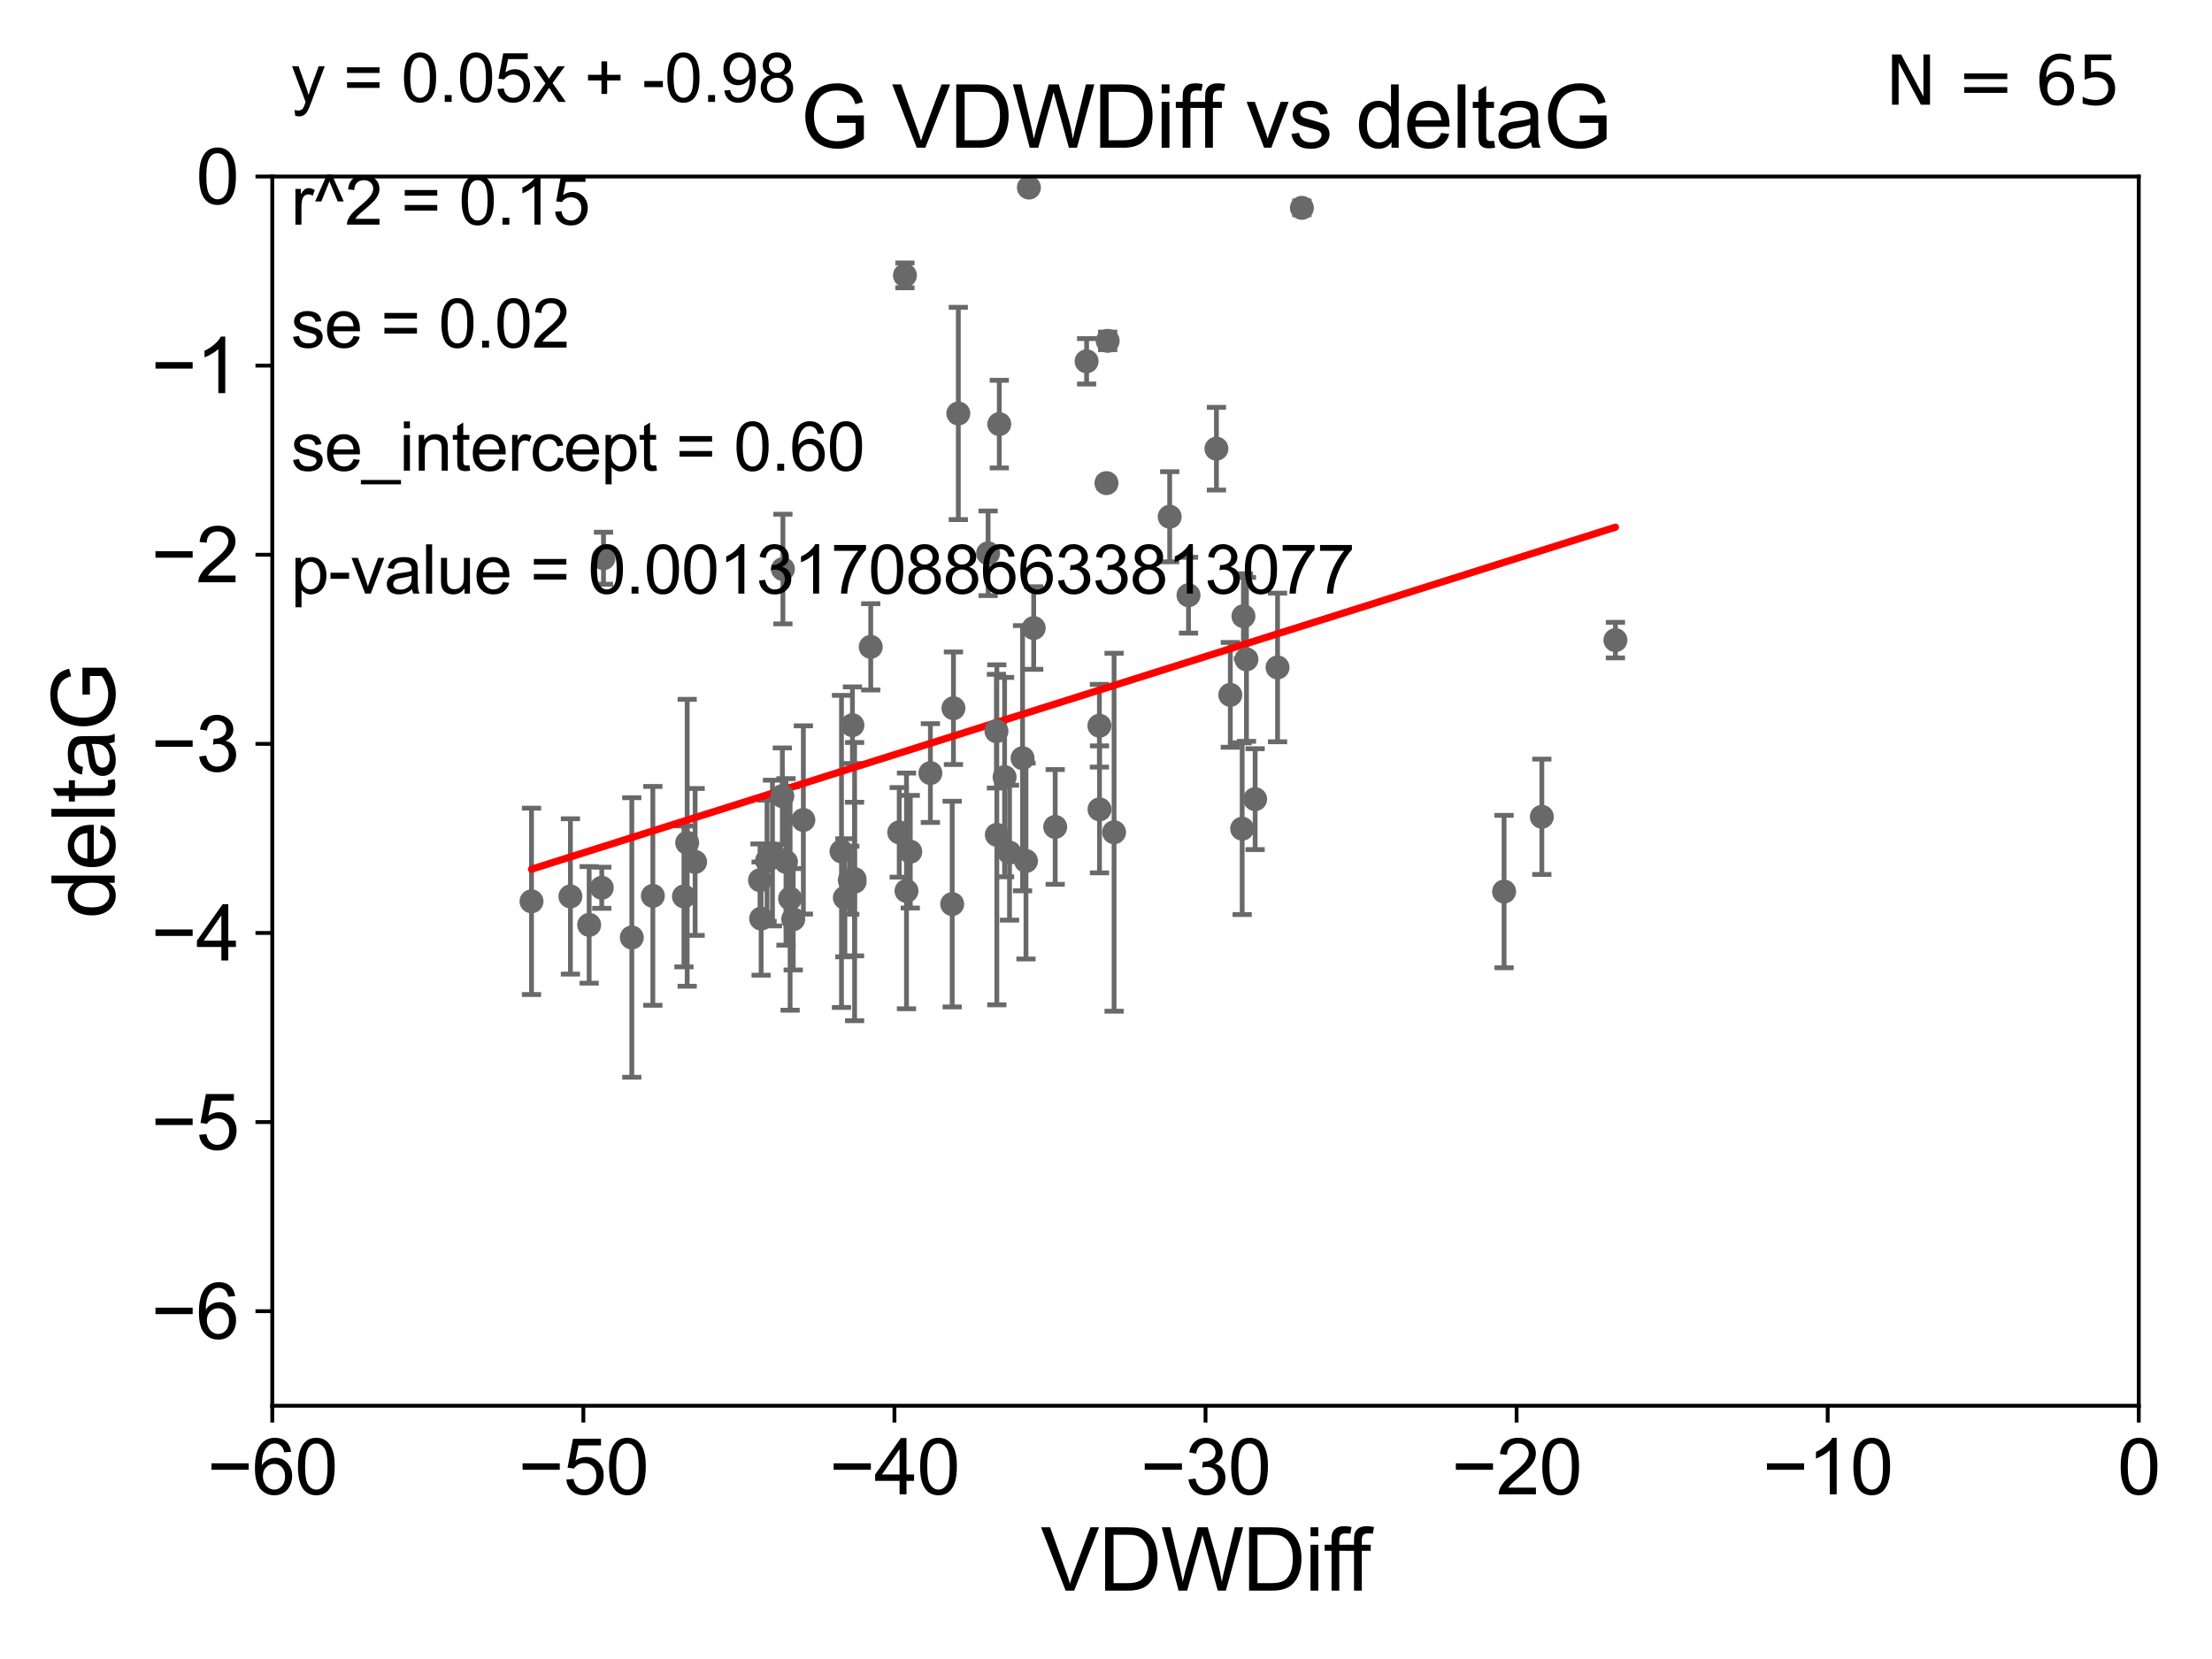 <?xml version="1.0" encoding="utf-8" standalone="no"?>
<!DOCTYPE svg PUBLIC "-//W3C//DTD SVG 1.1//EN"
  "http://www.w3.org/Graphics/SVG/1.1/DTD/svg11.dtd">
<svg xmlns:xlink="http://www.w3.org/1999/xlink" width="460.8pt" height="345.6pt" viewBox="0 0 460.8 345.6" xmlns="http://www.w3.org/2000/svg" version="1.1">
 <defs>
  <style type="text/css">*{stroke-linejoin: round; stroke-linecap: butt}</style>
 </defs>
 <g id="figure_1">
  <g id="patch_1">
   <path d="M 0 345.6 
L 460.8 345.6 
L 460.8 0 
L 0 0 
z
" style="fill: #ffffff"/>
  </g>
  <g id="axes_1">
   <g id="patch_2">
    <path d="M 56.72 292.84 
L 445.545 292.84 
L 445.545 36.775 
L 56.72 36.775 
z
" style="fill: #ffffff"/>
   </g>
   <g id="PathCollection_1">
    <defs>
     <path id="mbbb255ffa0" d="M 0 1.118 
C 0.297 1.118 0.581 1 0.791 0.791 
C 1 0.581 1.118 0.297 1.118 0 
C 1.118 -0.297 1 -0.581 0.791 -0.791 
C 0.581 -1 0.297 -1.118 0 -1.118 
C -0.297 -1.118 -0.581 -1 -0.791 -0.791 
C -1 -0.581 -1.118 -0.297 -1.118 0 
C -1.118 0.297 -1 0.581 -0.791 0.791 
C -0.581 1 -0.297 1.118 0 1.118 
z
" style="stroke: #696969"/>
    </defs>
    <g clip-path="url(#pf1d5de6814)">
     <use xlink:href="#mbbb255ffa0" x="158.326" y="183.361" style="fill: #696969; stroke: #696969"/>
     <use xlink:href="#mbbb255ffa0" x="136.001" y="186.627" style="fill: #696969; stroke: #696969"/>
     <use xlink:href="#mbbb255ffa0" x="160.919" y="177.712" style="fill: #696969; stroke: #696969"/>
     <use xlink:href="#mbbb255ffa0" x="110.721" y="187.766" style="fill: #696969; stroke: #696969"/>
     <use xlink:href="#mbbb255ffa0" x="177.024" y="183.361" style="fill: #696969; stroke: #696969"/>
     <use xlink:href="#mbbb255ffa0" x="159.786" y="179.304" style="fill: #696969; stroke: #696969"/>
     <use xlink:href="#mbbb255ffa0" x="158.558" y="191.362" style="fill: #696969; stroke: #696969"/>
     <use xlink:href="#mbbb255ffa0" x="122.733" y="192.668" style="fill: #696969; stroke: #696969"/>
     <use xlink:href="#mbbb255ffa0" x="167.356" y="170.809" style="fill: #696969; stroke: #696969"/>
     <use xlink:href="#mbbb255ffa0" x="187.327" y="173.397" style="fill: #696969; stroke: #696969"/>
     <use xlink:href="#mbbb255ffa0" x="143.154" y="175.566" style="fill: #696969; stroke: #696969"/>
     <use xlink:href="#mbbb255ffa0" x="118.828" y="186.743" style="fill: #696969; stroke: #696969"/>
     <use xlink:href="#mbbb255ffa0" x="178.015" y="183.121" style="fill: #696969; stroke: #696969"/>
     <use xlink:href="#mbbb255ffa0" x="142.48" y="186.741" style="fill: #696969; stroke: #696969"/>
     <use xlink:href="#mbbb255ffa0" x="188.839" y="185.595" style="fill: #696969; stroke: #696969"/>
     <use xlink:href="#mbbb255ffa0" x="163.736" y="179.547" style="fill: #696969; stroke: #696969"/>
     <use xlink:href="#mbbb255ffa0" x="162.976" y="165.842" style="fill: #696969; stroke: #696969"/>
     <use xlink:href="#mbbb255ffa0" x="178.03" y="183.656" style="fill: #696969; stroke: #696969"/>
     <use xlink:href="#mbbb255ffa0" x="175.297" y="177.365" style="fill: #696969; stroke: #696969"/>
     <use xlink:href="#mbbb255ffa0" x="131.617" y="195.295" style="fill: #696969; stroke: #696969"/>
     <use xlink:href="#mbbb255ffa0" x="177.576" y="151.072" style="fill: #696969; stroke: #696969"/>
     <use xlink:href="#mbbb255ffa0" x="176" y="187.024" style="fill: #696969; stroke: #696969"/>
     <use xlink:href="#mbbb255ffa0" x="125.722" y="116.288" style="fill: #696969; stroke: #696969"/>
     <use xlink:href="#mbbb255ffa0" x="199.635" y="86.133" style="fill: #696969; stroke: #696969"/>
     <use xlink:href="#mbbb255ffa0" x="164.595" y="187.184" style="fill: #696969; stroke: #696969"/>
     <use xlink:href="#mbbb255ffa0" x="125.359" y="184.94" style="fill: #696969; stroke: #696969"/>
     <use xlink:href="#mbbb255ffa0" x="144.808" y="179.561" style="fill: #696969; stroke: #696969"/>
     <use xlink:href="#mbbb255ffa0" x="165.243" y="191.497" style="fill: #696969; stroke: #696969"/>
     <use xlink:href="#mbbb255ffa0" x="163.097" y="118.544" style="fill: #696969; stroke: #696969"/>
     <use xlink:href="#mbbb255ffa0" x="219.816" y="172.264" style="fill: #696969; stroke: #696969"/>
     <use xlink:href="#mbbb255ffa0" x="207.578" y="152.317" style="fill: #696969; stroke: #696969"/>
     <use xlink:href="#mbbb255ffa0" x="229.028" y="151.181" style="fill: #696969; stroke: #696969"/>
     <use xlink:href="#mbbb255ffa0" x="188.516" y="57.363" style="fill: #696969; stroke: #696969"/>
     <use xlink:href="#mbbb255ffa0" x="181.39" y="134.75" style="fill: #696969; stroke: #696969"/>
     <use xlink:href="#mbbb255ffa0" x="198.358" y="188.337" style="fill: #696969; stroke: #696969"/>
     <use xlink:href="#mbbb255ffa0" x="229.045" y="168.607" style="fill: #696969; stroke: #696969"/>
     <use xlink:href="#mbbb255ffa0" x="208.169" y="88.35" style="fill: #696969; stroke: #696969"/>
     <use xlink:href="#mbbb255ffa0" x="210.303" y="177.627" style="fill: #696969; stroke: #696969"/>
     <use xlink:href="#mbbb255ffa0" x="189.631" y="177.423" style="fill: #696969; stroke: #696969"/>
     <use xlink:href="#mbbb255ffa0" x="215.339" y="130.831" style="fill: #696969; stroke: #696969"/>
     <use xlink:href="#mbbb255ffa0" x="213.019" y="157.948" style="fill: #696969; stroke: #696969"/>
     <use xlink:href="#mbbb255ffa0" x="214.341" y="39.074" style="fill: #696969; stroke: #696969"/>
     <use xlink:href="#mbbb255ffa0" x="266.135" y="139.042" style="fill: #696969; stroke: #696969"/>
     <use xlink:href="#mbbb255ffa0" x="205.842" y="115.259" style="fill: #696969; stroke: #696969"/>
     <use xlink:href="#mbbb255ffa0" x="207.658" y="173.908" style="fill: #696969; stroke: #696969"/>
     <use xlink:href="#mbbb255ffa0" x="232.083" y="173.37" style="fill: #696969; stroke: #696969"/>
     <use xlink:href="#mbbb255ffa0" x="253.405" y="93.472" style="fill: #696969; stroke: #696969"/>
     <use xlink:href="#mbbb255ffa0" x="230.496" y="100.642" style="fill: #696969; stroke: #696969"/>
     <use xlink:href="#mbbb255ffa0" x="198.62" y="147.535" style="fill: #696969; stroke: #696969"/>
     <use xlink:href="#mbbb255ffa0" x="209.273" y="161.883" style="fill: #696969; stroke: #696969"/>
     <use xlink:href="#mbbb255ffa0" x="193.817" y="161.044" style="fill: #696969; stroke: #696969"/>
     <use xlink:href="#mbbb255ffa0" x="213.731" y="179.365" style="fill: #696969; stroke: #696969"/>
     <use xlink:href="#mbbb255ffa0" x="259.659" y="137.356" style="fill: #696969; stroke: #696969"/>
     <use xlink:href="#mbbb255ffa0" x="243.668" y="107.649" style="fill: #696969; stroke: #696969"/>
     <use xlink:href="#mbbb255ffa0" x="259.032" y="128.37" style="fill: #696969; stroke: #696969"/>
     <use xlink:href="#mbbb255ffa0" x="256.296" y="144.75" style="fill: #696969; stroke: #696969"/>
     <use xlink:href="#mbbb255ffa0" x="258.766" y="172.629" style="fill: #696969; stroke: #696969"/>
     <use xlink:href="#mbbb255ffa0" x="313.328" y="185.726" style="fill: #696969; stroke: #696969"/>
     <use xlink:href="#mbbb255ffa0" x="261.469" y="166.478" style="fill: #696969; stroke: #696969"/>
     <use xlink:href="#mbbb255ffa0" x="247.59" y="123.993" style="fill: #696969; stroke: #696969"/>
     <use xlink:href="#mbbb255ffa0" x="226.36" y="75.265" style="fill: #696969; stroke: #696969"/>
     <use xlink:href="#mbbb255ffa0" x="271.205" y="43.3" style="fill: #696969; stroke: #696969"/>
     <use xlink:href="#mbbb255ffa0" x="230.75" y="71.012" style="fill: #696969; stroke: #696969"/>
     <use xlink:href="#mbbb255ffa0" x="336.522" y="133.35" style="fill: #696969; stroke: #696969"/>
     <use xlink:href="#mbbb255ffa0" x="321.193" y="170.152" style="fill: #696969; stroke: #696969"/>
    </g>
   </g>
   <g id="matplotlib.axis_1">
    <g id="xtick_1">
     <g id="line2d_1">
      <defs>
       <path id="m132061c8fe" d="M 0 0 
L 0 3.5 
" style="stroke: #000000; stroke-width: 0.8"/>
      </defs>
      <g>
       <use xlink:href="#m132061c8fe" x="56.72" y="292.84" style="stroke: #000000; stroke-width: 0.8"/>
      </g>
     </g>
     <g id="text_1">
      <!-- −60 -->
      <g transform="translate(43.15 311.293)scale(0.16 -0.16)">
       <defs>
        <path id="ArialMT-2212" d="M 3381 1997 
L 356 1997 
L 356 2522 
L 3381 2522 
L 3381 1997 
z
" transform="scale(0.016)"/>
        <path id="ArialMT-36" d="M 3184 3459 
L 2625 3416 
Q 2550 3747 2413 3897 
Q 2184 4138 1850 4138 
Q 1581 4138 1378 3988 
Q 1113 3794 959 3422 
Q 806 3050 800 2363 
Q 1003 2672 1297 2822 
Q 1591 2972 1913 2972 
Q 2475 2972 2870 2558 
Q 3266 2144 3266 1488 
Q 3266 1056 3080 686 
Q 2894 316 2569 119 
Q 2244 -78 1831 -78 
Q 1128 -78 684 439 
Q 241 956 241 2144 
Q 241 3472 731 4075 
Q 1159 4600 1884 4600 
Q 2425 4600 2770 4297 
Q 3116 3994 3184 3459 
z
M 888 1484 
Q 888 1194 1011 928 
Q 1134 663 1356 523 
Q 1578 384 1822 384 
Q 2178 384 2434 671 
Q 2691 959 2691 1453 
Q 2691 1928 2437 2201 
Q 2184 2475 1800 2475 
Q 1419 2475 1153 2201 
Q 888 1928 888 1484 
z
" transform="scale(0.016)"/>
        <path id="ArialMT-30" d="M 266 2259 
Q 266 3072 433 3567 
Q 600 4063 929 4331 
Q 1259 4600 1759 4600 
Q 2128 4600 2406 4451 
Q 2684 4303 2865 4023 
Q 3047 3744 3150 3342 
Q 3253 2941 3253 2259 
Q 3253 1453 3087 958 
Q 2922 463 2592 192 
Q 2263 -78 1759 -78 
Q 1097 -78 719 397 
Q 266 969 266 2259 
z
M 844 2259 
Q 844 1131 1108 757 
Q 1372 384 1759 384 
Q 2147 384 2411 759 
Q 2675 1134 2675 2259 
Q 2675 3391 2411 3762 
Q 2147 4134 1753 4134 
Q 1366 4134 1134 3806 
Q 844 3388 844 2259 
z
" transform="scale(0.016)"/>
       </defs>
       <use xlink:href="#ArialMT-2212"/>
       <use xlink:href="#ArialMT-36" x="58.398"/>
       <use xlink:href="#ArialMT-30" x="114.014"/>
      </g>
     </g>
    </g>
    <g id="xtick_2">
     <g id="line2d_2">
      <g>
       <use xlink:href="#m132061c8fe" x="121.524" y="292.84" style="stroke: #000000; stroke-width: 0.8"/>
      </g>
     </g>
     <g id="text_2">
      <!-- −50 -->
      <g transform="translate(107.954 311.293)scale(0.16 -0.16)">
       <defs>
        <path id="ArialMT-35" d="M 266 1200 
L 856 1250 
Q 922 819 1161 601 
Q 1400 384 1738 384 
Q 2144 384 2425 690 
Q 2706 997 2706 1503 
Q 2706 1984 2436 2262 
Q 2166 2541 1728 2541 
Q 1456 2541 1237 2417 
Q 1019 2294 894 2097 
L 366 2166 
L 809 4519 
L 3088 4519 
L 3088 3981 
L 1259 3981 
L 1013 2750 
Q 1425 3038 1878 3038 
Q 2478 3038 2890 2622 
Q 3303 2206 3303 1553 
Q 3303 931 2941 478 
Q 2500 -78 1738 -78 
Q 1113 -78 717 272 
Q 322 622 266 1200 
z
" transform="scale(0.016)"/>
       </defs>
       <use xlink:href="#ArialMT-2212"/>
       <use xlink:href="#ArialMT-35" x="58.398"/>
       <use xlink:href="#ArialMT-30" x="114.014"/>
      </g>
     </g>
    </g>
    <g id="xtick_3">
     <g id="line2d_3">
      <g>
       <use xlink:href="#m132061c8fe" x="186.328" y="292.84" style="stroke: #000000; stroke-width: 0.8"/>
      </g>
     </g>
     <g id="text_3">
      <!-- −40 -->
      <g transform="translate(172.758 311.293)scale(0.16 -0.16)">
       <defs>
        <path id="ArialMT-34" d="M 2069 0 
L 2069 1097 
L 81 1097 
L 81 1613 
L 2172 4581 
L 2631 4581 
L 2631 1613 
L 3250 1613 
L 3250 1097 
L 2631 1097 
L 2631 0 
L 2069 0 
z
M 2069 1613 
L 2069 3678 
L 634 1613 
L 2069 1613 
z
" transform="scale(0.016)"/>
       </defs>
       <use xlink:href="#ArialMT-2212"/>
       <use xlink:href="#ArialMT-34" x="58.398"/>
       <use xlink:href="#ArialMT-30" x="114.014"/>
      </g>
     </g>
    </g>
    <g id="xtick_4">
     <g id="line2d_4">
      <g>
       <use xlink:href="#m132061c8fe" x="251.132" y="292.84" style="stroke: #000000; stroke-width: 0.8"/>
      </g>
     </g>
     <g id="text_4">
      <!-- −30 -->
      <g transform="translate(237.562 311.293)scale(0.16 -0.16)">
       <defs>
        <path id="ArialMT-33" d="M 269 1209 
L 831 1284 
Q 928 806 1161 595 
Q 1394 384 1728 384 
Q 2125 384 2398 659 
Q 2672 934 2672 1341 
Q 2672 1728 2419 1979 
Q 2166 2231 1775 2231 
Q 1616 2231 1378 2169 
L 1441 2663 
Q 1497 2656 1531 2656 
Q 1891 2656 2178 2843 
Q 2466 3031 2466 3422 
Q 2466 3731 2256 3934 
Q 2047 4138 1716 4138 
Q 1388 4138 1169 3931 
Q 950 3725 888 3313 
L 325 3413 
Q 428 3978 793 4289 
Q 1159 4600 1703 4600 
Q 2078 4600 2393 4439 
Q 2709 4278 2876 4000 
Q 3044 3722 3044 3409 
Q 3044 3113 2884 2869 
Q 2725 2625 2413 2481 
Q 2819 2388 3044 2092 
Q 3269 1797 3269 1353 
Q 3269 753 2831 336 
Q 2394 -81 1725 -81 
Q 1122 -81 723 278 
Q 325 638 269 1209 
z
" transform="scale(0.016)"/>
       </defs>
       <use xlink:href="#ArialMT-2212"/>
       <use xlink:href="#ArialMT-33" x="58.398"/>
       <use xlink:href="#ArialMT-30" x="114.014"/>
      </g>
     </g>
    </g>
    <g id="xtick_5">
     <g id="line2d_5">
      <g>
       <use xlink:href="#m132061c8fe" x="315.937" y="292.84" style="stroke: #000000; stroke-width: 0.8"/>
      </g>
     </g>
     <g id="text_5">
      <!-- −20 -->
      <g transform="translate(302.367 311.293)scale(0.16 -0.16)">
       <defs>
        <path id="ArialMT-32" d="M 3222 541 
L 3222 0 
L 194 0 
Q 188 203 259 391 
Q 375 700 629 1000 
Q 884 1300 1366 1694 
Q 2113 2306 2375 2664 
Q 2638 3022 2638 3341 
Q 2638 3675 2398 3904 
Q 2159 4134 1775 4134 
Q 1369 4134 1125 3890 
Q 881 3647 878 3216 
L 300 3275 
Q 359 3922 746 4261 
Q 1134 4600 1788 4600 
Q 2447 4600 2831 4234 
Q 3216 3869 3216 3328 
Q 3216 3053 3103 2787 
Q 2991 2522 2730 2228 
Q 2469 1934 1863 1422 
Q 1356 997 1212 845 
Q 1069 694 975 541 
L 3222 541 
z
" transform="scale(0.016)"/>
       </defs>
       <use xlink:href="#ArialMT-2212"/>
       <use xlink:href="#ArialMT-32" x="58.398"/>
       <use xlink:href="#ArialMT-30" x="114.014"/>
      </g>
     </g>
    </g>
    <g id="xtick_6">
     <g id="line2d_6">
      <g>
       <use xlink:href="#m132061c8fe" x="380.741" y="292.84" style="stroke: #000000; stroke-width: 0.8"/>
      </g>
     </g>
     <g id="text_6">
      <!-- −10 -->
      <g transform="translate(367.171 311.293)scale(0.16 -0.16)">
       <defs>
        <path id="ArialMT-31" d="M 2384 0 
L 1822 0 
L 1822 3584 
Q 1619 3391 1289 3197 
Q 959 3003 697 2906 
L 697 3450 
Q 1169 3672 1522 3987 
Q 1875 4303 2022 4600 
L 2384 4600 
L 2384 0 
z
" transform="scale(0.016)"/>
       </defs>
       <use xlink:href="#ArialMT-2212"/>
       <use xlink:href="#ArialMT-31" x="58.398"/>
       <use xlink:href="#ArialMT-30" x="114.014"/>
      </g>
     </g>
    </g>
    <g id="xtick_7">
     <g id="line2d_7">
      <g>
       <use xlink:href="#m132061c8fe" x="445.545" y="292.84" style="stroke: #000000; stroke-width: 0.8"/>
      </g>
     </g>
     <g id="text_7">
      <!-- 0 -->
      <g transform="translate(441.096 311.293)scale(0.16 -0.16)">
       <use xlink:href="#ArialMT-30"/>
      </g>
     </g>
    </g>
    <g id="text_8">
     <!-- VDWDiff -->
     <g transform="translate(216.792 331.357)scale(0.18 -0.18)">
      <defs>
       <path id="ArialMT-56" d="M 1803 0 
L 28 4581 
L 684 4581 
L 1875 1253 
Q 2019 853 2116 503 
Q 2222 878 2363 1253 
L 3600 4581 
L 4219 4581 
L 2425 0 
L 1803 0 
z
" transform="scale(0.016)"/>
       <path id="ArialMT-44" d="M 494 0 
L 494 4581 
L 2072 4581 
Q 2606 4581 2888 4516 
Q 3281 4425 3559 4188 
Q 3922 3881 4101 3404 
Q 4281 2928 4281 2316 
Q 4281 1794 4159 1391 
Q 4038 988 3847 723 
Q 3656 459 3429 307 
Q 3203 156 2883 78 
Q 2563 0 2147 0 
L 494 0 
z
M 1100 541 
L 2078 541 
Q 2531 541 2789 625 
Q 3047 709 3200 863 
Q 3416 1078 3536 1442 
Q 3656 1806 3656 2325 
Q 3656 3044 3420 3430 
Q 3184 3816 2847 3947 
Q 2603 4041 2063 4041 
L 1100 4041 
L 1100 541 
z
" transform="scale(0.016)"/>
       <path id="ArialMT-57" d="M 1294 0 
L 78 4581 
L 700 4581 
L 1397 1578 
Q 1509 1106 1591 641 
Q 1766 1375 1797 1488 
L 2669 4581 
L 3400 4581 
L 4056 2263 
Q 4303 1400 4413 641 
Q 4500 1075 4641 1638 
L 5359 4581 
L 5969 4581 
L 4713 0 
L 4128 0 
L 3163 3491 
Q 3041 3928 3019 4028 
Q 2947 3713 2884 3491 
L 1913 0 
L 1294 0 
z
" transform="scale(0.016)"/>
       <path id="ArialMT-69" d="M 425 3934 
L 425 4581 
L 988 4581 
L 988 3934 
L 425 3934 
z
M 425 0 
L 425 3319 
L 988 3319 
L 988 0 
L 425 0 
z
" transform="scale(0.016)"/>
       <path id="ArialMT-66" d="M 556 0 
L 556 2881 
L 59 2881 
L 59 3319 
L 556 3319 
L 556 3672 
Q 556 4006 616 4169 
Q 697 4388 901 4523 
Q 1106 4659 1475 4659 
Q 1713 4659 2000 4603 
L 1916 4113 
Q 1741 4144 1584 4144 
Q 1328 4144 1222 4034 
Q 1116 3925 1116 3625 
L 1116 3319 
L 1763 3319 
L 1763 2881 
L 1116 2881 
L 1116 0 
L 556 0 
z
" transform="scale(0.016)"/>
      </defs>
      <use xlink:href="#ArialMT-56"/>
      <use xlink:href="#ArialMT-44" x="66.699"/>
      <use xlink:href="#ArialMT-57" x="138.916"/>
      <use xlink:href="#ArialMT-44" x="233.301"/>
      <use xlink:href="#ArialMT-69" x="305.518"/>
      <use xlink:href="#ArialMT-66" x="327.734"/>
      <use xlink:href="#ArialMT-66" x="353.768"/>
     </g>
    </g>
   </g>
   <g id="matplotlib.axis_2">
    <g id="ytick_1">
     <g id="line2d_8">
      <defs>
       <path id="mbbe1f59ae2" d="M 0 0 
L -3.5 0 
" style="stroke: #000000; stroke-width: 0.8"/>
      </defs>
      <g>
       <use xlink:href="#mbbe1f59ae2" x="56.72" y="273.143" style="stroke: #000000; stroke-width: 0.8"/>
      </g>
     </g>
     <g id="text_9">
      <!-- −6 -->
      <g transform="translate(31.477 278.869)scale(0.16 -0.16)">
       <use xlink:href="#ArialMT-2212"/>
       <use xlink:href="#ArialMT-36" x="58.398"/>
      </g>
     </g>
    </g>
    <g id="ytick_2">
     <g id="line2d_9">
      <g>
       <use xlink:href="#mbbe1f59ae2" x="56.72" y="233.748" style="stroke: #000000; stroke-width: 0.8"/>
      </g>
     </g>
     <g id="text_10">
      <!-- −5 -->
      <g transform="translate(31.477 239.474)scale(0.16 -0.16)">
       <use xlink:href="#ArialMT-2212"/>
       <use xlink:href="#ArialMT-35" x="58.398"/>
      </g>
     </g>
    </g>
    <g id="ytick_3">
     <g id="line2d_10">
      <g>
       <use xlink:href="#mbbe1f59ae2" x="56.72" y="194.353" style="stroke: #000000; stroke-width: 0.8"/>
      </g>
     </g>
     <g id="text_11">
      <!-- −4 -->
      <g transform="translate(31.477 200.08)scale(0.16 -0.16)">
       <use xlink:href="#ArialMT-2212"/>
       <use xlink:href="#ArialMT-34" x="58.398"/>
      </g>
     </g>
    </g>
    <g id="ytick_4">
     <g id="line2d_11">
      <g>
       <use xlink:href="#mbbe1f59ae2" x="56.72" y="154.959" style="stroke: #000000; stroke-width: 0.8"/>
      </g>
     </g>
     <g id="text_12">
      <!-- −3 -->
      <g transform="translate(31.477 160.685)scale(0.16 -0.16)">
       <use xlink:href="#ArialMT-2212"/>
       <use xlink:href="#ArialMT-33" x="58.398"/>
      </g>
     </g>
    </g>
    <g id="ytick_5">
     <g id="line2d_12">
      <g>
       <use xlink:href="#mbbe1f59ae2" x="56.72" y="115.564" style="stroke: #000000; stroke-width: 0.8"/>
      </g>
     </g>
     <g id="text_13">
      <!-- −2 -->
      <g transform="translate(31.477 121.29)scale(0.16 -0.16)">
       <use xlink:href="#ArialMT-2212"/>
       <use xlink:href="#ArialMT-32" x="58.398"/>
      </g>
     </g>
    </g>
    <g id="ytick_6">
     <g id="line2d_13">
      <g>
       <use xlink:href="#mbbe1f59ae2" x="56.72" y="76.17" style="stroke: #000000; stroke-width: 0.8"/>
      </g>
     </g>
     <g id="text_14">
      <!-- −1 -->
      <g transform="translate(31.477 81.896)scale(0.16 -0.16)">
       <use xlink:href="#ArialMT-2212"/>
       <use xlink:href="#ArialMT-31" x="58.398"/>
      </g>
     </g>
    </g>
    <g id="ytick_7">
     <g id="line2d_14">
      <g>
       <use xlink:href="#mbbe1f59ae2" x="56.72" y="36.775" style="stroke: #000000; stroke-width: 0.8"/>
      </g>
     </g>
     <g id="text_15">
      <!-- 0 -->
      <g transform="translate(40.822 42.501)scale(0.16 -0.16)">
       <use xlink:href="#ArialMT-30"/>
      </g>
     </g>
    </g>
    <g id="text_16">
     <!-- deltaG -->
     <g transform="translate(23.9 191.322)rotate(-90)scale(0.18 -0.18)">
      <defs>
       <path id="ArialMT-64" d="M 2575 0 
L 2575 419 
Q 2259 -75 1647 -75 
Q 1250 -75 917 144 
Q 584 363 401 755 
Q 219 1147 219 1656 
Q 219 2153 384 2558 
Q 550 2963 881 3178 
Q 1213 3394 1622 3394 
Q 1922 3394 2156 3267 
Q 2391 3141 2538 2938 
L 2538 4581 
L 3097 4581 
L 3097 0 
L 2575 0 
z
M 797 1656 
Q 797 1019 1065 703 
Q 1334 388 1700 388 
Q 2069 388 2326 689 
Q 2584 991 2584 1609 
Q 2584 2291 2321 2609 
Q 2059 2928 1675 2928 
Q 1300 2928 1048 2622 
Q 797 2316 797 1656 
z
" transform="scale(0.016)"/>
       <path id="ArialMT-65" d="M 2694 1069 
L 3275 997 
Q 3138 488 2766 206 
Q 2394 -75 1816 -75 
Q 1088 -75 661 373 
Q 234 822 234 1631 
Q 234 2469 665 2931 
Q 1097 3394 1784 3394 
Q 2450 3394 2872 2941 
Q 3294 2488 3294 1666 
Q 3294 1616 3291 1516 
L 816 1516 
Q 847 969 1125 678 
Q 1403 388 1819 388 
Q 2128 388 2347 550 
Q 2566 713 2694 1069 
z
M 847 1978 
L 2700 1978 
Q 2663 2397 2488 2606 
Q 2219 2931 1791 2931 
Q 1403 2931 1139 2672 
Q 875 2413 847 1978 
z
" transform="scale(0.016)"/>
       <path id="ArialMT-6c" d="M 409 0 
L 409 4581 
L 972 4581 
L 972 0 
L 409 0 
z
" transform="scale(0.016)"/>
       <path id="ArialMT-74" d="M 1650 503 
L 1731 6 
Q 1494 -44 1306 -44 
Q 1000 -44 831 53 
Q 663 150 594 308 
Q 525 466 525 972 
L 525 2881 
L 113 2881 
L 113 3319 
L 525 3319 
L 525 4141 
L 1084 4478 
L 1084 3319 
L 1650 3319 
L 1650 2881 
L 1084 2881 
L 1084 941 
Q 1084 700 1114 631 
Q 1144 563 1211 522 
Q 1278 481 1403 481 
Q 1497 481 1650 503 
z
" transform="scale(0.016)"/>
       <path id="ArialMT-61" d="M 2588 409 
Q 2275 144 1986 34 
Q 1697 -75 1366 -75 
Q 819 -75 525 192 
Q 231 459 231 875 
Q 231 1119 342 1320 
Q 453 1522 633 1644 
Q 813 1766 1038 1828 
Q 1203 1872 1538 1913 
Q 2219 1994 2541 2106 
Q 2544 2222 2544 2253 
Q 2544 2597 2384 2738 
Q 2169 2928 1744 2928 
Q 1347 2928 1158 2789 
Q 969 2650 878 2297 
L 328 2372 
Q 403 2725 575 2942 
Q 747 3159 1072 3276 
Q 1397 3394 1825 3394 
Q 2250 3394 2515 3294 
Q 2781 3194 2906 3042 
Q 3031 2891 3081 2659 
Q 3109 2516 3109 2141 
L 3109 1391 
Q 3109 606 3145 398 
Q 3181 191 3288 0 
L 2700 0 
Q 2613 175 2588 409 
z
M 2541 1666 
Q 2234 1541 1622 1453 
Q 1275 1403 1131 1340 
Q 988 1278 909 1158 
Q 831 1038 831 891 
Q 831 666 1001 516 
Q 1172 366 1500 366 
Q 1825 366 2078 508 
Q 2331 650 2450 897 
Q 2541 1088 2541 1459 
L 2541 1666 
z
" transform="scale(0.016)"/>
       <path id="ArialMT-47" d="M 2638 1797 
L 2638 2334 
L 4578 2338 
L 4578 638 
Q 4131 281 3656 101 
Q 3181 -78 2681 -78 
Q 2006 -78 1454 211 
Q 903 500 622 1047 
Q 341 1594 341 2269 
Q 341 2938 620 3517 
Q 900 4097 1425 4378 
Q 1950 4659 2634 4659 
Q 3131 4659 3532 4498 
Q 3934 4338 4162 4050 
Q 4391 3763 4509 3300 
L 3963 3150 
Q 3859 3500 3706 3700 
Q 3553 3900 3268 4020 
Q 2984 4141 2638 4141 
Q 2222 4141 1919 4014 
Q 1616 3888 1430 3681 
Q 1244 3475 1141 3228 
Q 966 2803 966 2306 
Q 966 1694 1177 1281 
Q 1388 869 1791 669 
Q 2194 469 2647 469 
Q 3041 469 3416 620 
Q 3791 772 3984 944 
L 3984 1797 
L 2638 1797 
z
" transform="scale(0.016)"/>
      </defs>
      <use xlink:href="#ArialMT-64"/>
      <use xlink:href="#ArialMT-65" x="55.615"/>
      <use xlink:href="#ArialMT-6c" x="111.23"/>
      <use xlink:href="#ArialMT-74" x="133.447"/>
      <use xlink:href="#ArialMT-61" x="161.23"/>
      <use xlink:href="#ArialMT-47" x="216.846"/>
     </g>
    </g>
   </g>
   <g id="LineCollection_1">
    <path d="M 158.326 190.918 
L 158.326 175.804 
" clip-path="url(#pf1d5de6814)" style="fill: none; stroke: #696969"/>
    <path d="M 136.001 209.422 
L 136.001 163.832 
" clip-path="url(#pf1d5de6814)" style="fill: none; stroke: #696969"/>
    <path d="M 160.919 192.894 
L 160.919 162.53 
" clip-path="url(#pf1d5de6814)" style="fill: none; stroke: #696969"/>
    <path d="M 110.721 207.177 
L 110.721 168.355 
" clip-path="url(#pf1d5de6814)" style="fill: none; stroke: #696969"/>
    <path d="M 177.024 190.447 
L 177.024 176.274 
" clip-path="url(#pf1d5de6814)" style="fill: none; stroke: #696969"/>
    <path d="M 159.786 191.921 
L 159.786 166.688 
" clip-path="url(#pf1d5de6814)" style="fill: none; stroke: #696969"/>
    <path d="M 158.558 203.155 
L 158.558 179.569 
" clip-path="url(#pf1d5de6814)" style="fill: none; stroke: #696969"/>
    <path d="M 122.733 204.811 
L 122.733 180.525 
" clip-path="url(#pf1d5de6814)" style="fill: none; stroke: #696969"/>
    <path d="M 167.356 190.416 
L 167.356 151.203 
" clip-path="url(#pf1d5de6814)" style="fill: none; stroke: #696969"/>
    <path d="M 187.327 182.729 
L 187.327 164.065 
" clip-path="url(#pf1d5de6814)" style="fill: none; stroke: #696969"/>
    <path d="M 143.154 205.447 
L 143.154 145.685 
" clip-path="url(#pf1d5de6814)" style="fill: none; stroke: #696969"/>
    <path d="M 118.828 202.923 
L 118.828 170.563 
" clip-path="url(#pf1d5de6814)" style="fill: none; stroke: #696969"/>
    <path d="M 178.015 199.12 
L 178.015 167.123 
" clip-path="url(#pf1d5de6814)" style="fill: none; stroke: #696969"/>
    <path d="M 142.48 201.422 
L 142.48 172.061 
" clip-path="url(#pf1d5de6814)" style="fill: none; stroke: #696969"/>
    <path d="M 188.839 210.144 
L 188.839 161.047 
" clip-path="url(#pf1d5de6814)" style="fill: none; stroke: #696969"/>
    <path d="M 163.736 196.891 
L 163.736 162.203 
" clip-path="url(#pf1d5de6814)" style="fill: none; stroke: #696969"/>
    <path d="M 162.976 175.881 
L 162.976 155.804 
" clip-path="url(#pf1d5de6814)" style="fill: none; stroke: #696969"/>
    <path d="M 178.03 212.633 
L 178.03 154.679 
" clip-path="url(#pf1d5de6814)" style="fill: none; stroke: #696969"/>
    <path d="M 175.297 209.872 
L 175.297 144.859 
" clip-path="url(#pf1d5de6814)" style="fill: none; stroke: #696969"/>
    <path d="M 131.617 224.411 
L 131.617 166.18 
" clip-path="url(#pf1d5de6814)" style="fill: none; stroke: #696969"/>
    <path d="M 177.576 159.052 
L 177.576 143.092 
" clip-path="url(#pf1d5de6814)" style="fill: none; stroke: #696969"/>
    <path d="M 176 199.324 
L 176 174.725 
" clip-path="url(#pf1d5de6814)" style="fill: none; stroke: #696969"/>
    <path d="M 125.722 121.701 
L 125.722 110.875 
" clip-path="url(#pf1d5de6814)" style="fill: none; stroke: #696969"/>
    <path d="M 199.635 108.244 
L 199.635 64.022 
" clip-path="url(#pf1d5de6814)" style="fill: none; stroke: #696969"/>
    <path d="M 164.595 210.444 
L 164.595 163.924 
" clip-path="url(#pf1d5de6814)" style="fill: none; stroke: #696969"/>
    <path d="M 125.359 189.225 
L 125.359 180.655 
" clip-path="url(#pf1d5de6814)" style="fill: none; stroke: #696969"/>
    <path d="M 144.808 194.86 
L 144.808 164.263 
" clip-path="url(#pf1d5de6814)" style="fill: none; stroke: #696969"/>
    <path d="M 165.243 202.055 
L 165.243 180.939 
" clip-path="url(#pf1d5de6814)" style="fill: none; stroke: #696969"/>
    <path d="M 163.097 129.964 
L 163.097 107.124 
" clip-path="url(#pf1d5de6814)" style="fill: none; stroke: #696969"/>
    <path d="M 219.816 184.214 
L 219.816 160.315 
" clip-path="url(#pf1d5de6814)" style="fill: none; stroke: #696969"/>
    <path d="M 207.578 164.165 
L 207.578 140.47 
" clip-path="url(#pf1d5de6814)" style="fill: none; stroke: #696969"/>
    <path d="M 229.028 159.797 
L 229.028 142.564 
" clip-path="url(#pf1d5de6814)" style="fill: none; stroke: #696969"/>
    <path d="M 188.516 59.954 
L 188.516 54.772 
" clip-path="url(#pf1d5de6814)" style="fill: none; stroke: #696969"/>
    <path d="M 181.39 143.736 
L 181.39 125.764 
" clip-path="url(#pf1d5de6814)" style="fill: none; stroke: #696969"/>
    <path d="M 198.358 209.758 
L 198.358 166.916 
" clip-path="url(#pf1d5de6814)" style="fill: none; stroke: #696969"/>
    <path d="M 229.045 181.833 
L 229.045 155.381 
" clip-path="url(#pf1d5de6814)" style="fill: none; stroke: #696969"/>
    <path d="M 208.169 97.477 
L 208.169 79.222 
" clip-path="url(#pf1d5de6814)" style="fill: none; stroke: #696969"/>
    <path d="M 210.303 191.679 
L 210.303 163.576 
" clip-path="url(#pf1d5de6814)" style="fill: none; stroke: #696969"/>
    <path d="M 189.631 189.152 
L 189.631 165.694 
" clip-path="url(#pf1d5de6814)" style="fill: none; stroke: #696969"/>
    <path d="M 215.339 139.431 
L 215.339 122.23 
" clip-path="url(#pf1d5de6814)" style="fill: none; stroke: #696969"/>
    <path d="M 213.019 185.574 
L 213.019 130.321 
" clip-path="url(#pf1d5de6814)" style="fill: none; stroke: #696969"/>
    <path d="M 214.341 39.661 
L 214.341 38.486 
" clip-path="url(#pf1d5de6814)" style="fill: none; stroke: #696969"/>
    <path d="M 266.135 154.523 
L 266.135 123.56 
" clip-path="url(#pf1d5de6814)" style="fill: none; stroke: #696969"/>
    <path d="M 205.842 124.077 
L 205.842 106.441 
" clip-path="url(#pf1d5de6814)" style="fill: none; stroke: #696969"/>
    <path d="M 207.658 209.327 
L 207.658 138.489 
" clip-path="url(#pf1d5de6814)" style="fill: none; stroke: #696969"/>
    <path d="M 232.083 210.653 
L 232.083 136.087 
" clip-path="url(#pf1d5de6814)" style="fill: none; stroke: #696969"/>
    <path d="M 253.405 102.084 
L 253.405 84.861 
" clip-path="url(#pf1d5de6814)" style="fill: none; stroke: #696969"/>
    <path d="M 230.496 101.753 
L 230.496 99.531 
" clip-path="url(#pf1d5de6814)" style="fill: none; stroke: #696969"/>
    <path d="M 198.62 159.258 
L 198.62 135.813 
" clip-path="url(#pf1d5de6814)" style="fill: none; stroke: #696969"/>
    <path d="M 209.273 182.651 
L 209.273 141.115 
" clip-path="url(#pf1d5de6814)" style="fill: none; stroke: #696969"/>
    <path d="M 193.817 171.332 
L 193.817 150.755 
" clip-path="url(#pf1d5de6814)" style="fill: none; stroke: #696969"/>
    <path d="M 213.731 199.772 
L 213.731 158.959 
" clip-path="url(#pf1d5de6814)" style="fill: none; stroke: #696969"/>
    <path d="M 259.659 154.429 
L 259.659 120.283 
" clip-path="url(#pf1d5de6814)" style="fill: none; stroke: #696969"/>
    <path d="M 243.668 117.039 
L 243.668 98.26 
" clip-path="url(#pf1d5de6814)" style="fill: none; stroke: #696969"/>
    <path d="M 259.032 137.214 
L 259.032 119.526 
" clip-path="url(#pf1d5de6814)" style="fill: none; stroke: #696969"/>
    <path d="M 256.296 155.666 
L 256.296 133.834 
" clip-path="url(#pf1d5de6814)" style="fill: none; stroke: #696969"/>
    <path d="M 258.766 190.515 
L 258.766 154.744 
" clip-path="url(#pf1d5de6814)" style="fill: none; stroke: #696969"/>
    <path d="M 313.328 201.602 
L 313.328 169.849 
" clip-path="url(#pf1d5de6814)" style="fill: none; stroke: #696969"/>
    <path d="M 261.469 176.985 
L 261.469 155.97 
" clip-path="url(#pf1d5de6814)" style="fill: none; stroke: #696969"/>
    <path d="M 247.59 131.889 
L 247.59 116.097 
" clip-path="url(#pf1d5de6814)" style="fill: none; stroke: #696969"/>
    <path d="M 226.36 79.995 
L 226.36 70.535 
" clip-path="url(#pf1d5de6814)" style="fill: none; stroke: #696969"/>
    <path d="M 271.205 44.74 
L 271.205 41.86 
" clip-path="url(#pf1d5de6814)" style="fill: none; stroke: #696969"/>
    <path d="M 230.75 72.852 
L 230.75 69.172 
" clip-path="url(#pf1d5de6814)" style="fill: none; stroke: #696969"/>
    <path d="M 336.522 137.057 
L 336.522 129.643 
" clip-path="url(#pf1d5de6814)" style="fill: none; stroke: #696969"/>
    <path d="M 321.193 182.166 
L 321.193 158.137 
" clip-path="url(#pf1d5de6814)" style="fill: none; stroke: #696969"/>
   </g>
   <g id="line2d_15">
    <defs>
     <path id="m0dd5de0b7d" d="M 2 0 
L -2 -0 
" style="stroke: #696969"/>
    </defs>
    <g clip-path="url(#pf1d5de6814)">
     <use xlink:href="#m0dd5de0b7d" x="158.326" y="190.918" style="fill: #696969; stroke: #696969"/>
     <use xlink:href="#m0dd5de0b7d" x="136.001" y="209.422" style="fill: #696969; stroke: #696969"/>
     <use xlink:href="#m0dd5de0b7d" x="160.919" y="192.894" style="fill: #696969; stroke: #696969"/>
     <use xlink:href="#m0dd5de0b7d" x="110.721" y="207.177" style="fill: #696969; stroke: #696969"/>
     <use xlink:href="#m0dd5de0b7d" x="177.024" y="190.447" style="fill: #696969; stroke: #696969"/>
     <use xlink:href="#m0dd5de0b7d" x="159.786" y="191.921" style="fill: #696969; stroke: #696969"/>
     <use xlink:href="#m0dd5de0b7d" x="158.558" y="203.155" style="fill: #696969; stroke: #696969"/>
     <use xlink:href="#m0dd5de0b7d" x="122.733" y="204.811" style="fill: #696969; stroke: #696969"/>
     <use xlink:href="#m0dd5de0b7d" x="167.356" y="190.416" style="fill: #696969; stroke: #696969"/>
     <use xlink:href="#m0dd5de0b7d" x="187.327" y="182.729" style="fill: #696969; stroke: #696969"/>
     <use xlink:href="#m0dd5de0b7d" x="143.154" y="205.447" style="fill: #696969; stroke: #696969"/>
     <use xlink:href="#m0dd5de0b7d" x="118.828" y="202.923" style="fill: #696969; stroke: #696969"/>
     <use xlink:href="#m0dd5de0b7d" x="178.015" y="199.12" style="fill: #696969; stroke: #696969"/>
     <use xlink:href="#m0dd5de0b7d" x="142.48" y="201.422" style="fill: #696969; stroke: #696969"/>
     <use xlink:href="#m0dd5de0b7d" x="188.839" y="210.144" style="fill: #696969; stroke: #696969"/>
     <use xlink:href="#m0dd5de0b7d" x="163.736" y="196.891" style="fill: #696969; stroke: #696969"/>
     <use xlink:href="#m0dd5de0b7d" x="162.976" y="175.881" style="fill: #696969; stroke: #696969"/>
     <use xlink:href="#m0dd5de0b7d" x="178.03" y="212.633" style="fill: #696969; stroke: #696969"/>
     <use xlink:href="#m0dd5de0b7d" x="175.297" y="209.872" style="fill: #696969; stroke: #696969"/>
     <use xlink:href="#m0dd5de0b7d" x="131.617" y="224.411" style="fill: #696969; stroke: #696969"/>
     <use xlink:href="#m0dd5de0b7d" x="177.576" y="159.052" style="fill: #696969; stroke: #696969"/>
     <use xlink:href="#m0dd5de0b7d" x="176" y="199.324" style="fill: #696969; stroke: #696969"/>
     <use xlink:href="#m0dd5de0b7d" x="125.722" y="121.701" style="fill: #696969; stroke: #696969"/>
     <use xlink:href="#m0dd5de0b7d" x="199.635" y="108.244" style="fill: #696969; stroke: #696969"/>
     <use xlink:href="#m0dd5de0b7d" x="164.595" y="210.444" style="fill: #696969; stroke: #696969"/>
     <use xlink:href="#m0dd5de0b7d" x="125.359" y="189.225" style="fill: #696969; stroke: #696969"/>
     <use xlink:href="#m0dd5de0b7d" x="144.808" y="194.86" style="fill: #696969; stroke: #696969"/>
     <use xlink:href="#m0dd5de0b7d" x="165.243" y="202.055" style="fill: #696969; stroke: #696969"/>
     <use xlink:href="#m0dd5de0b7d" x="163.097" y="129.964" style="fill: #696969; stroke: #696969"/>
     <use xlink:href="#m0dd5de0b7d" x="219.816" y="184.214" style="fill: #696969; stroke: #696969"/>
     <use xlink:href="#m0dd5de0b7d" x="207.578" y="164.165" style="fill: #696969; stroke: #696969"/>
     <use xlink:href="#m0dd5de0b7d" x="229.028" y="159.797" style="fill: #696969; stroke: #696969"/>
     <use xlink:href="#m0dd5de0b7d" x="188.516" y="59.954" style="fill: #696969; stroke: #696969"/>
     <use xlink:href="#m0dd5de0b7d" x="181.39" y="143.736" style="fill: #696969; stroke: #696969"/>
     <use xlink:href="#m0dd5de0b7d" x="198.358" y="209.758" style="fill: #696969; stroke: #696969"/>
     <use xlink:href="#m0dd5de0b7d" x="229.045" y="181.833" style="fill: #696969; stroke: #696969"/>
     <use xlink:href="#m0dd5de0b7d" x="208.169" y="97.477" style="fill: #696969; stroke: #696969"/>
     <use xlink:href="#m0dd5de0b7d" x="210.303" y="191.679" style="fill: #696969; stroke: #696969"/>
     <use xlink:href="#m0dd5de0b7d" x="189.631" y="189.152" style="fill: #696969; stroke: #696969"/>
     <use xlink:href="#m0dd5de0b7d" x="215.339" y="139.431" style="fill: #696969; stroke: #696969"/>
     <use xlink:href="#m0dd5de0b7d" x="213.019" y="185.574" style="fill: #696969; stroke: #696969"/>
     <use xlink:href="#m0dd5de0b7d" x="214.341" y="39.661" style="fill: #696969; stroke: #696969"/>
     <use xlink:href="#m0dd5de0b7d" x="266.135" y="154.523" style="fill: #696969; stroke: #696969"/>
     <use xlink:href="#m0dd5de0b7d" x="205.842" y="124.077" style="fill: #696969; stroke: #696969"/>
     <use xlink:href="#m0dd5de0b7d" x="207.658" y="209.327" style="fill: #696969; stroke: #696969"/>
     <use xlink:href="#m0dd5de0b7d" x="232.083" y="210.653" style="fill: #696969; stroke: #696969"/>
     <use xlink:href="#m0dd5de0b7d" x="253.405" y="102.084" style="fill: #696969; stroke: #696969"/>
     <use xlink:href="#m0dd5de0b7d" x="230.496" y="101.753" style="fill: #696969; stroke: #696969"/>
     <use xlink:href="#m0dd5de0b7d" x="198.62" y="159.258" style="fill: #696969; stroke: #696969"/>
     <use xlink:href="#m0dd5de0b7d" x="209.273" y="182.651" style="fill: #696969; stroke: #696969"/>
     <use xlink:href="#m0dd5de0b7d" x="193.817" y="171.332" style="fill: #696969; stroke: #696969"/>
     <use xlink:href="#m0dd5de0b7d" x="213.731" y="199.772" style="fill: #696969; stroke: #696969"/>
     <use xlink:href="#m0dd5de0b7d" x="259.659" y="154.429" style="fill: #696969; stroke: #696969"/>
     <use xlink:href="#m0dd5de0b7d" x="243.668" y="117.039" style="fill: #696969; stroke: #696969"/>
     <use xlink:href="#m0dd5de0b7d" x="259.032" y="137.214" style="fill: #696969; stroke: #696969"/>
     <use xlink:href="#m0dd5de0b7d" x="256.296" y="155.666" style="fill: #696969; stroke: #696969"/>
     <use xlink:href="#m0dd5de0b7d" x="258.766" y="190.515" style="fill: #696969; stroke: #696969"/>
     <use xlink:href="#m0dd5de0b7d" x="313.328" y="201.602" style="fill: #696969; stroke: #696969"/>
     <use xlink:href="#m0dd5de0b7d" x="261.469" y="176.985" style="fill: #696969; stroke: #696969"/>
     <use xlink:href="#m0dd5de0b7d" x="247.59" y="131.889" style="fill: #696969; stroke: #696969"/>
     <use xlink:href="#m0dd5de0b7d" x="226.36" y="79.995" style="fill: #696969; stroke: #696969"/>
     <use xlink:href="#m0dd5de0b7d" x="271.205" y="44.74" style="fill: #696969; stroke: #696969"/>
     <use xlink:href="#m0dd5de0b7d" x="230.75" y="72.852" style="fill: #696969; stroke: #696969"/>
     <use xlink:href="#m0dd5de0b7d" x="336.522" y="137.057" style="fill: #696969; stroke: #696969"/>
     <use xlink:href="#m0dd5de0b7d" x="321.193" y="182.166" style="fill: #696969; stroke: #696969"/>
    </g>
   </g>
   <g id="line2d_16">
    <g clip-path="url(#pf1d5de6814)">
     <use xlink:href="#m0dd5de0b7d" x="158.326" y="175.804" style="fill: #696969; stroke: #696969"/>
     <use xlink:href="#m0dd5de0b7d" x="136.001" y="163.832" style="fill: #696969; stroke: #696969"/>
     <use xlink:href="#m0dd5de0b7d" x="160.919" y="162.53" style="fill: #696969; stroke: #696969"/>
     <use xlink:href="#m0dd5de0b7d" x="110.721" y="168.355" style="fill: #696969; stroke: #696969"/>
     <use xlink:href="#m0dd5de0b7d" x="177.024" y="176.274" style="fill: #696969; stroke: #696969"/>
     <use xlink:href="#m0dd5de0b7d" x="159.786" y="166.688" style="fill: #696969; stroke: #696969"/>
     <use xlink:href="#m0dd5de0b7d" x="158.558" y="179.569" style="fill: #696969; stroke: #696969"/>
     <use xlink:href="#m0dd5de0b7d" x="122.733" y="180.525" style="fill: #696969; stroke: #696969"/>
     <use xlink:href="#m0dd5de0b7d" x="167.356" y="151.203" style="fill: #696969; stroke: #696969"/>
     <use xlink:href="#m0dd5de0b7d" x="187.327" y="164.065" style="fill: #696969; stroke: #696969"/>
     <use xlink:href="#m0dd5de0b7d" x="143.154" y="145.685" style="fill: #696969; stroke: #696969"/>
     <use xlink:href="#m0dd5de0b7d" x="118.828" y="170.563" style="fill: #696969; stroke: #696969"/>
     <use xlink:href="#m0dd5de0b7d" x="178.015" y="167.123" style="fill: #696969; stroke: #696969"/>
     <use xlink:href="#m0dd5de0b7d" x="142.48" y="172.061" style="fill: #696969; stroke: #696969"/>
     <use xlink:href="#m0dd5de0b7d" x="188.839" y="161.047" style="fill: #696969; stroke: #696969"/>
     <use xlink:href="#m0dd5de0b7d" x="163.736" y="162.203" style="fill: #696969; stroke: #696969"/>
     <use xlink:href="#m0dd5de0b7d" x="162.976" y="155.804" style="fill: #696969; stroke: #696969"/>
     <use xlink:href="#m0dd5de0b7d" x="178.03" y="154.679" style="fill: #696969; stroke: #696969"/>
     <use xlink:href="#m0dd5de0b7d" x="175.297" y="144.859" style="fill: #696969; stroke: #696969"/>
     <use xlink:href="#m0dd5de0b7d" x="131.617" y="166.18" style="fill: #696969; stroke: #696969"/>
     <use xlink:href="#m0dd5de0b7d" x="177.576" y="143.092" style="fill: #696969; stroke: #696969"/>
     <use xlink:href="#m0dd5de0b7d" x="176" y="174.725" style="fill: #696969; stroke: #696969"/>
     <use xlink:href="#m0dd5de0b7d" x="125.722" y="110.875" style="fill: #696969; stroke: #696969"/>
     <use xlink:href="#m0dd5de0b7d" x="199.635" y="64.022" style="fill: #696969; stroke: #696969"/>
     <use xlink:href="#m0dd5de0b7d" x="164.595" y="163.924" style="fill: #696969; stroke: #696969"/>
     <use xlink:href="#m0dd5de0b7d" x="125.359" y="180.655" style="fill: #696969; stroke: #696969"/>
     <use xlink:href="#m0dd5de0b7d" x="144.808" y="164.263" style="fill: #696969; stroke: #696969"/>
     <use xlink:href="#m0dd5de0b7d" x="165.243" y="180.939" style="fill: #696969; stroke: #696969"/>
     <use xlink:href="#m0dd5de0b7d" x="163.097" y="107.124" style="fill: #696969; stroke: #696969"/>
     <use xlink:href="#m0dd5de0b7d" x="219.816" y="160.315" style="fill: #696969; stroke: #696969"/>
     <use xlink:href="#m0dd5de0b7d" x="207.578" y="140.47" style="fill: #696969; stroke: #696969"/>
     <use xlink:href="#m0dd5de0b7d" x="229.028" y="142.564" style="fill: #696969; stroke: #696969"/>
     <use xlink:href="#m0dd5de0b7d" x="188.516" y="54.772" style="fill: #696969; stroke: #696969"/>
     <use xlink:href="#m0dd5de0b7d" x="181.39" y="125.764" style="fill: #696969; stroke: #696969"/>
     <use xlink:href="#m0dd5de0b7d" x="198.358" y="166.916" style="fill: #696969; stroke: #696969"/>
     <use xlink:href="#m0dd5de0b7d" x="229.045" y="155.381" style="fill: #696969; stroke: #696969"/>
     <use xlink:href="#m0dd5de0b7d" x="208.169" y="79.222" style="fill: #696969; stroke: #696969"/>
     <use xlink:href="#m0dd5de0b7d" x="210.303" y="163.576" style="fill: #696969; stroke: #696969"/>
     <use xlink:href="#m0dd5de0b7d" x="189.631" y="165.694" style="fill: #696969; stroke: #696969"/>
     <use xlink:href="#m0dd5de0b7d" x="215.339" y="122.23" style="fill: #696969; stroke: #696969"/>
     <use xlink:href="#m0dd5de0b7d" x="213.019" y="130.321" style="fill: #696969; stroke: #696969"/>
     <use xlink:href="#m0dd5de0b7d" x="214.341" y="38.486" style="fill: #696969; stroke: #696969"/>
     <use xlink:href="#m0dd5de0b7d" x="266.135" y="123.56" style="fill: #696969; stroke: #696969"/>
     <use xlink:href="#m0dd5de0b7d" x="205.842" y="106.441" style="fill: #696969; stroke: #696969"/>
     <use xlink:href="#m0dd5de0b7d" x="207.658" y="138.489" style="fill: #696969; stroke: #696969"/>
     <use xlink:href="#m0dd5de0b7d" x="232.083" y="136.087" style="fill: #696969; stroke: #696969"/>
     <use xlink:href="#m0dd5de0b7d" x="253.405" y="84.861" style="fill: #696969; stroke: #696969"/>
     <use xlink:href="#m0dd5de0b7d" x="230.496" y="99.531" style="fill: #696969; stroke: #696969"/>
     <use xlink:href="#m0dd5de0b7d" x="198.62" y="135.813" style="fill: #696969; stroke: #696969"/>
     <use xlink:href="#m0dd5de0b7d" x="209.273" y="141.115" style="fill: #696969; stroke: #696969"/>
     <use xlink:href="#m0dd5de0b7d" x="193.817" y="150.755" style="fill: #696969; stroke: #696969"/>
     <use xlink:href="#m0dd5de0b7d" x="213.731" y="158.959" style="fill: #696969; stroke: #696969"/>
     <use xlink:href="#m0dd5de0b7d" x="259.659" y="120.283" style="fill: #696969; stroke: #696969"/>
     <use xlink:href="#m0dd5de0b7d" x="243.668" y="98.26" style="fill: #696969; stroke: #696969"/>
     <use xlink:href="#m0dd5de0b7d" x="259.032" y="119.526" style="fill: #696969; stroke: #696969"/>
     <use xlink:href="#m0dd5de0b7d" x="256.296" y="133.834" style="fill: #696969; stroke: #696969"/>
     <use xlink:href="#m0dd5de0b7d" x="258.766" y="154.744" style="fill: #696969; stroke: #696969"/>
     <use xlink:href="#m0dd5de0b7d" x="313.328" y="169.849" style="fill: #696969; stroke: #696969"/>
     <use xlink:href="#m0dd5de0b7d" x="261.469" y="155.97" style="fill: #696969; stroke: #696969"/>
     <use xlink:href="#m0dd5de0b7d" x="247.59" y="116.097" style="fill: #696969; stroke: #696969"/>
     <use xlink:href="#m0dd5de0b7d" x="226.36" y="70.535" style="fill: #696969; stroke: #696969"/>
     <use xlink:href="#m0dd5de0b7d" x="271.205" y="41.86" style="fill: #696969; stroke: #696969"/>
     <use xlink:href="#m0dd5de0b7d" x="230.75" y="69.172" style="fill: #696969; stroke: #696969"/>
     <use xlink:href="#m0dd5de0b7d" x="336.522" y="129.643" style="fill: #696969; stroke: #696969"/>
     <use xlink:href="#m0dd5de0b7d" x="321.193" y="158.137" style="fill: #696969; stroke: #696969"/>
    </g>
   </g>
   <g id="line2d_17">
    <path d="M 158.326 166.053 
L 136.001 173.097 
L 160.919 165.235 
L 110.721 181.073 
L 177.024 160.153 
L 159.786 165.592 
L 158.558 165.979 
L 122.733 177.283 
L 167.356 163.204 
L 187.327 156.902 
L 143.154 170.84 
L 118.828 178.515 
L 178.015 159.84 
L 142.48 171.052 
L 188.839 156.425 
L 163.736 164.346 
L 162.976 164.585 
L 178.03 159.835 
L 175.297 160.698 
L 131.617 174.48 
L 177.576 159.979 
L 176 160.476 
L 125.722 176.34 
L 199.635 153.018 
L 164.595 164.075 
L 125.359 176.455 
L 144.808 170.318 
L 165.243 163.87 
L 163.097 164.547 
L 219.816 146.651 
L 207.578 150.512 
L 229.028 143.744 
L 188.516 156.527 
L 181.39 158.775 
L 198.358 153.421 
L 229.045 143.739 
L 208.169 150.326 
L 210.303 149.653 
L 189.631 156.175 
L 215.339 148.063 
L 213.019 148.796 
L 214.341 148.378 
L 266.135 132.036 
L 205.842 151.06 
L 207.658 150.487 
L 232.083 142.78 
L 253.405 136.053 
L 230.496 143.281 
L 198.62 153.339 
L 209.273 149.978 
L 193.817 154.854 
L 213.731 148.571 
L 259.659 134.079 
L 243.668 139.125 
L 259.032 134.277 
L 256.296 135.141 
L 258.766 134.361 
L 313.328 117.145 
L 261.469 133.508 
L 247.59 137.888 
L 226.36 144.586 
L 271.205 130.436 
L 230.75 143.201 
L 336.522 109.827 
L 321.193 114.664 
" clip-path="url(#pf1d5de6814)" style="fill: none; stroke: #ff0000; stroke-width: 1.5; stroke-linecap: square"/>
   </g>
   <g id="line2d_18">
    <defs>
     <path id="mdc18b33b50" d="M 0 2 
C 0.53 2 1.039 1.789 1.414 1.414 
C 1.789 1.039 2 0.53 2 0 
C 2 -0.53 1.789 -1.039 1.414 -1.414 
C 1.039 -1.789 0.53 -2 0 -2 
C -0.53 -2 -1.039 -1.789 -1.414 -1.414 
C -1.789 -1.039 -2 -0.53 -2 0 
C -2 0.53 -1.789 1.039 -1.414 1.414 
C -1.039 1.789 -0.53 2 0 2 
z
" style="stroke: #696969"/>
    </defs>
    <g clip-path="url(#pf1d5de6814)">
     <use xlink:href="#mdc18b33b50" x="158.326" y="183.361" style="fill: #696969; stroke: #696969"/>
     <use xlink:href="#mdc18b33b50" x="136.001" y="186.627" style="fill: #696969; stroke: #696969"/>
     <use xlink:href="#mdc18b33b50" x="160.919" y="177.712" style="fill: #696969; stroke: #696969"/>
     <use xlink:href="#mdc18b33b50" x="110.721" y="187.766" style="fill: #696969; stroke: #696969"/>
     <use xlink:href="#mdc18b33b50" x="177.024" y="183.361" style="fill: #696969; stroke: #696969"/>
     <use xlink:href="#mdc18b33b50" x="159.786" y="179.304" style="fill: #696969; stroke: #696969"/>
     <use xlink:href="#mdc18b33b50" x="158.558" y="191.362" style="fill: #696969; stroke: #696969"/>
     <use xlink:href="#mdc18b33b50" x="122.733" y="192.668" style="fill: #696969; stroke: #696969"/>
     <use xlink:href="#mdc18b33b50" x="167.356" y="170.809" style="fill: #696969; stroke: #696969"/>
     <use xlink:href="#mdc18b33b50" x="187.327" y="173.397" style="fill: #696969; stroke: #696969"/>
     <use xlink:href="#mdc18b33b50" x="143.154" y="175.566" style="fill: #696969; stroke: #696969"/>
     <use xlink:href="#mdc18b33b50" x="118.828" y="186.743" style="fill: #696969; stroke: #696969"/>
     <use xlink:href="#mdc18b33b50" x="178.015" y="183.121" style="fill: #696969; stroke: #696969"/>
     <use xlink:href="#mdc18b33b50" x="142.48" y="186.741" style="fill: #696969; stroke: #696969"/>
     <use xlink:href="#mdc18b33b50" x="188.839" y="185.595" style="fill: #696969; stroke: #696969"/>
     <use xlink:href="#mdc18b33b50" x="163.736" y="179.547" style="fill: #696969; stroke: #696969"/>
     <use xlink:href="#mdc18b33b50" x="162.976" y="165.842" style="fill: #696969; stroke: #696969"/>
     <use xlink:href="#mdc18b33b50" x="178.03" y="183.656" style="fill: #696969; stroke: #696969"/>
     <use xlink:href="#mdc18b33b50" x="175.297" y="177.365" style="fill: #696969; stroke: #696969"/>
     <use xlink:href="#mdc18b33b50" x="131.617" y="195.295" style="fill: #696969; stroke: #696969"/>
     <use xlink:href="#mdc18b33b50" x="177.576" y="151.072" style="fill: #696969; stroke: #696969"/>
     <use xlink:href="#mdc18b33b50" x="176" y="187.024" style="fill: #696969; stroke: #696969"/>
     <use xlink:href="#mdc18b33b50" x="125.722" y="116.288" style="fill: #696969; stroke: #696969"/>
     <use xlink:href="#mdc18b33b50" x="199.635" y="86.133" style="fill: #696969; stroke: #696969"/>
     <use xlink:href="#mdc18b33b50" x="164.595" y="187.184" style="fill: #696969; stroke: #696969"/>
     <use xlink:href="#mdc18b33b50" x="125.359" y="184.94" style="fill: #696969; stroke: #696969"/>
     <use xlink:href="#mdc18b33b50" x="144.808" y="179.561" style="fill: #696969; stroke: #696969"/>
     <use xlink:href="#mdc18b33b50" x="165.243" y="191.497" style="fill: #696969; stroke: #696969"/>
     <use xlink:href="#mdc18b33b50" x="163.097" y="118.544" style="fill: #696969; stroke: #696969"/>
     <use xlink:href="#mdc18b33b50" x="219.816" y="172.264" style="fill: #696969; stroke: #696969"/>
     <use xlink:href="#mdc18b33b50" x="207.578" y="152.317" style="fill: #696969; stroke: #696969"/>
     <use xlink:href="#mdc18b33b50" x="229.028" y="151.181" style="fill: #696969; stroke: #696969"/>
     <use xlink:href="#mdc18b33b50" x="188.516" y="57.363" style="fill: #696969; stroke: #696969"/>
     <use xlink:href="#mdc18b33b50" x="181.39" y="134.75" style="fill: #696969; stroke: #696969"/>
     <use xlink:href="#mdc18b33b50" x="198.358" y="188.337" style="fill: #696969; stroke: #696969"/>
     <use xlink:href="#mdc18b33b50" x="229.045" y="168.607" style="fill: #696969; stroke: #696969"/>
     <use xlink:href="#mdc18b33b50" x="208.169" y="88.35" style="fill: #696969; stroke: #696969"/>
     <use xlink:href="#mdc18b33b50" x="210.303" y="177.627" style="fill: #696969; stroke: #696969"/>
     <use xlink:href="#mdc18b33b50" x="189.631" y="177.423" style="fill: #696969; stroke: #696969"/>
     <use xlink:href="#mdc18b33b50" x="215.339" y="130.831" style="fill: #696969; stroke: #696969"/>
     <use xlink:href="#mdc18b33b50" x="213.019" y="157.948" style="fill: #696969; stroke: #696969"/>
     <use xlink:href="#mdc18b33b50" x="214.341" y="39.074" style="fill: #696969; stroke: #696969"/>
     <use xlink:href="#mdc18b33b50" x="266.135" y="139.042" style="fill: #696969; stroke: #696969"/>
     <use xlink:href="#mdc18b33b50" x="205.842" y="115.259" style="fill: #696969; stroke: #696969"/>
     <use xlink:href="#mdc18b33b50" x="207.658" y="173.908" style="fill: #696969; stroke: #696969"/>
     <use xlink:href="#mdc18b33b50" x="232.083" y="173.37" style="fill: #696969; stroke: #696969"/>
     <use xlink:href="#mdc18b33b50" x="253.405" y="93.472" style="fill: #696969; stroke: #696969"/>
     <use xlink:href="#mdc18b33b50" x="230.496" y="100.642" style="fill: #696969; stroke: #696969"/>
     <use xlink:href="#mdc18b33b50" x="198.62" y="147.535" style="fill: #696969; stroke: #696969"/>
     <use xlink:href="#mdc18b33b50" x="209.273" y="161.883" style="fill: #696969; stroke: #696969"/>
     <use xlink:href="#mdc18b33b50" x="193.817" y="161.044" style="fill: #696969; stroke: #696969"/>
     <use xlink:href="#mdc18b33b50" x="213.731" y="179.365" style="fill: #696969; stroke: #696969"/>
     <use xlink:href="#mdc18b33b50" x="259.659" y="137.356" style="fill: #696969; stroke: #696969"/>
     <use xlink:href="#mdc18b33b50" x="243.668" y="107.649" style="fill: #696969; stroke: #696969"/>
     <use xlink:href="#mdc18b33b50" x="259.032" y="128.37" style="fill: #696969; stroke: #696969"/>
     <use xlink:href="#mdc18b33b50" x="256.296" y="144.75" style="fill: #696969; stroke: #696969"/>
     <use xlink:href="#mdc18b33b50" x="258.766" y="172.629" style="fill: #696969; stroke: #696969"/>
     <use xlink:href="#mdc18b33b50" x="313.328" y="185.726" style="fill: #696969; stroke: #696969"/>
     <use xlink:href="#mdc18b33b50" x="261.469" y="166.478" style="fill: #696969; stroke: #696969"/>
     <use xlink:href="#mdc18b33b50" x="247.59" y="123.993" style="fill: #696969; stroke: #696969"/>
     <use xlink:href="#mdc18b33b50" x="226.36" y="75.265" style="fill: #696969; stroke: #696969"/>
     <use xlink:href="#mdc18b33b50" x="271.205" y="43.3" style="fill: #696969; stroke: #696969"/>
     <use xlink:href="#mdc18b33b50" x="230.75" y="71.012" style="fill: #696969; stroke: #696969"/>
     <use xlink:href="#mdc18b33b50" x="336.522" y="133.35" style="fill: #696969; stroke: #696969"/>
     <use xlink:href="#mdc18b33b50" x="321.193" y="170.152" style="fill: #696969; stroke: #696969"/>
    </g>
   </g>
   <g id="patch_3">
    <path d="M 56.72 292.84 
L 56.72 36.775 
" style="fill: none; stroke: #000000; stroke-width: 0.8; stroke-linejoin: miter; stroke-linecap: square"/>
   </g>
   <g id="patch_4">
    <path d="M 445.545 292.84 
L 445.545 36.775 
" style="fill: none; stroke: #000000; stroke-width: 0.8; stroke-linejoin: miter; stroke-linecap: square"/>
   </g>
   <g id="patch_5">
    <path d="M 56.72 292.84 
L 445.545 292.84 
" style="fill: none; stroke: #000000; stroke-width: 0.8; stroke-linejoin: miter; stroke-linecap: square"/>
   </g>
   <g id="patch_6">
    <path d="M 56.72 36.775 
L 445.545 36.775 
" style="fill: none; stroke: #000000; stroke-width: 0.8; stroke-linejoin: miter; stroke-linecap: square"/>
   </g>
   <g id="text_17">
    <!-- N = 65 -->
    <g transform="translate(392.738 21.806)scale(0.14 -0.14)">
     <defs>
      <path id="DejaVuSans-4e" d="M 628 4666 
L 1478 4666 
L 3547 763 
L 3547 4666 
L 4159 4666 
L 4159 0 
L 3309 0 
L 1241 3903 
L 1241 0 
L 628 0 
L 628 4666 
z
" transform="scale(0.016)"/>
      <path id="DejaVuSans-20" transform="scale(0.016)"/>
      <path id="DejaVuSans-3d" d="M 678 2906 
L 4684 2906 
L 4684 2381 
L 678 2381 
L 678 2906 
z
M 678 1631 
L 4684 1631 
L 4684 1100 
L 678 1100 
L 678 1631 
z
" transform="scale(0.016)"/>
      <path id="DejaVuSans-36" d="M 2113 2584 
Q 1688 2584 1439 2293 
Q 1191 2003 1191 1497 
Q 1191 994 1439 701 
Q 1688 409 2113 409 
Q 2538 409 2786 701 
Q 3034 994 3034 1497 
Q 3034 2003 2786 2293 
Q 2538 2584 2113 2584 
z
M 3366 4563 
L 3366 3988 
Q 3128 4100 2886 4159 
Q 2644 4219 2406 4219 
Q 1781 4219 1451 3797 
Q 1122 3375 1075 2522 
Q 1259 2794 1537 2939 
Q 1816 3084 2150 3084 
Q 2853 3084 3261 2657 
Q 3669 2231 3669 1497 
Q 3669 778 3244 343 
Q 2819 -91 2113 -91 
Q 1303 -91 875 529 
Q 447 1150 447 2328 
Q 447 3434 972 4092 
Q 1497 4750 2381 4750 
Q 2619 4750 2861 4703 
Q 3103 4656 3366 4563 
z
" transform="scale(0.016)"/>
      <path id="DejaVuSans-35" d="M 691 4666 
L 3169 4666 
L 3169 4134 
L 1269 4134 
L 1269 2991 
Q 1406 3038 1543 3061 
Q 1681 3084 1819 3084 
Q 2600 3084 3056 2656 
Q 3513 2228 3513 1497 
Q 3513 744 3044 326 
Q 2575 -91 1722 -91 
Q 1428 -91 1123 -41 
Q 819 9 494 109 
L 494 744 
Q 775 591 1075 516 
Q 1375 441 1709 441 
Q 2250 441 2565 725 
Q 2881 1009 2881 1497 
Q 2881 1984 2565 2268 
Q 2250 2553 1709 2553 
Q 1456 2553 1204 2497 
Q 953 2441 691 2322 
L 691 4666 
z
" transform="scale(0.016)"/>
     </defs>
     <use xlink:href="#DejaVuSans-4e"/>
     <use xlink:href="#DejaVuSans-20" x="74.805"/>
     <use xlink:href="#DejaVuSans-3d" x="106.592"/>
     <use xlink:href="#DejaVuSans-20" x="190.381"/>
     <use xlink:href="#DejaVuSans-36" x="222.168"/>
     <use xlink:href="#DejaVuSans-35" x="285.791"/>
    </g>
   </g>
   <g id="text_18">
    <!-- r^2 = 0.15 -->
    <g transform="translate(60.608 46.796)scale(0.14 -0.14)">
     <defs>
      <path id="ArialMT-72" d="M 416 0 
L 416 3319 
L 922 3319 
L 922 2816 
Q 1116 3169 1280 3281 
Q 1444 3394 1641 3394 
Q 1925 3394 2219 3213 
L 2025 2691 
Q 1819 2813 1613 2813 
Q 1428 2813 1281 2702 
Q 1134 2591 1072 2394 
Q 978 2094 978 1738 
L 978 0 
L 416 0 
z
" transform="scale(0.016)"/>
      <path id="ArialMT-5e" d="M 747 2156 
L 169 2156 
L 1272 4659 
L 1725 4659 
L 2834 2156 
L 2269 2156 
L 1497 4022 
L 747 2156 
z
" transform="scale(0.016)"/>
      <path id="ArialMT-20" transform="scale(0.016)"/>
      <path id="ArialMT-3d" d="M 3381 2694 
L 356 2694 
L 356 3219 
L 3381 3219 
L 3381 2694 
z
M 3381 1303 
L 356 1303 
L 356 1828 
L 3381 1828 
L 3381 1303 
z
" transform="scale(0.016)"/>
      <path id="ArialMT-2e" d="M 581 0 
L 581 641 
L 1222 641 
L 1222 0 
L 581 0 
z
" transform="scale(0.016)"/>
     </defs>
     <use xlink:href="#ArialMT-72"/>
     <use xlink:href="#ArialMT-5e" x="33.301"/>
     <use xlink:href="#ArialMT-32" x="80.225"/>
     <use xlink:href="#ArialMT-20" x="135.84"/>
     <use xlink:href="#ArialMT-3d" x="163.623"/>
     <use xlink:href="#ArialMT-20" x="222.021"/>
     <use xlink:href="#ArialMT-30" x="249.805"/>
     <use xlink:href="#ArialMT-2e" x="305.42"/>
     <use xlink:href="#ArialMT-31" x="333.203"/>
     <use xlink:href="#ArialMT-35" x="388.818"/>
    </g>
   </g>
   <g id="text_19">
    <!-- y = 0.05x + -0.98 -->
    <g transform="translate(60.608 21.231)scale(0.14 -0.14)">
     <defs>
      <path id="ArialMT-79" d="M 397 -1278 
L 334 -750 
Q 519 -800 656 -800 
Q 844 -800 956 -737 
Q 1069 -675 1141 -563 
Q 1194 -478 1313 -144 
Q 1328 -97 1363 -6 
L 103 3319 
L 709 3319 
L 1400 1397 
Q 1534 1031 1641 628 
Q 1738 1016 1872 1384 
L 2581 3319 
L 3144 3319 
L 1881 -56 
Q 1678 -603 1566 -809 
Q 1416 -1088 1222 -1217 
Q 1028 -1347 759 -1347 
Q 597 -1347 397 -1278 
z
" transform="scale(0.016)"/>
      <path id="ArialMT-78" d="M 47 0 
L 1259 1725 
L 138 3319 
L 841 3319 
L 1350 2541 
Q 1494 2319 1581 2169 
Q 1719 2375 1834 2534 
L 2394 3319 
L 3066 3319 
L 1919 1756 
L 3153 0 
L 2463 0 
L 1781 1031 
L 1600 1309 
L 728 0 
L 47 0 
z
" transform="scale(0.016)"/>
      <path id="ArialMT-2b" d="M 1603 741 
L 1603 1997 
L 356 1997 
L 356 2522 
L 1603 2522 
L 1603 3769 
L 2134 3769 
L 2134 2522 
L 3381 2522 
L 3381 1997 
L 2134 1997 
L 2134 741 
L 1603 741 
z
" transform="scale(0.016)"/>
      <path id="ArialMT-2d" d="M 203 1375 
L 203 1941 
L 1931 1941 
L 1931 1375 
L 203 1375 
z
" transform="scale(0.016)"/>
      <path id="ArialMT-39" d="M 350 1059 
L 891 1109 
Q 959 728 1153 556 
Q 1347 384 1650 384 
Q 1909 384 2104 503 
Q 2300 622 2425 820 
Q 2550 1019 2634 1356 
Q 2719 1694 2719 2044 
Q 2719 2081 2716 2156 
Q 2547 1888 2255 1720 
Q 1963 1553 1622 1553 
Q 1053 1553 659 1965 
Q 266 2378 266 3053 
Q 266 3750 677 4175 
Q 1088 4600 1706 4600 
Q 2153 4600 2523 4359 
Q 2894 4119 3086 3673 
Q 3278 3228 3278 2384 
Q 3278 1506 3087 986 
Q 2897 466 2520 194 
Q 2144 -78 1638 -78 
Q 1100 -78 759 220 
Q 419 519 350 1059 
z
M 2653 3081 
Q 2653 3566 2395 3850 
Q 2138 4134 1775 4134 
Q 1400 4134 1122 3828 
Q 844 3522 844 3034 
Q 844 2597 1108 2323 
Q 1372 2050 1759 2050 
Q 2150 2050 2401 2323 
Q 2653 2597 2653 3081 
z
" transform="scale(0.016)"/>
      <path id="ArialMT-38" d="M 1131 2484 
Q 781 2613 612 2850 
Q 444 3088 444 3419 
Q 444 3919 803 4259 
Q 1163 4600 1759 4600 
Q 2359 4600 2725 4251 
Q 3091 3903 3091 3403 
Q 3091 3084 2923 2848 
Q 2756 2613 2416 2484 
Q 2838 2347 3058 2040 
Q 3278 1734 3278 1309 
Q 3278 722 2862 322 
Q 2447 -78 1769 -78 
Q 1091 -78 675 323 
Q 259 725 259 1325 
Q 259 1772 486 2073 
Q 713 2375 1131 2484 
z
M 1019 3438 
Q 1019 3113 1228 2906 
Q 1438 2700 1772 2700 
Q 2097 2700 2305 2904 
Q 2513 3109 2513 3406 
Q 2513 3716 2298 3927 
Q 2084 4138 1766 4138 
Q 1444 4138 1231 3931 
Q 1019 3725 1019 3438 
z
M 838 1322 
Q 838 1081 952 856 
Q 1066 631 1291 507 
Q 1516 384 1775 384 
Q 2178 384 2440 643 
Q 2703 903 2703 1303 
Q 2703 1709 2433 1975 
Q 2163 2241 1756 2241 
Q 1359 2241 1098 1978 
Q 838 1716 838 1322 
z
" transform="scale(0.016)"/>
     </defs>
     <use xlink:href="#ArialMT-79"/>
     <use xlink:href="#ArialMT-20" x="50"/>
     <use xlink:href="#ArialMT-3d" x="77.783"/>
     <use xlink:href="#ArialMT-20" x="136.182"/>
     <use xlink:href="#ArialMT-30" x="163.965"/>
     <use xlink:href="#ArialMT-2e" x="219.58"/>
     <use xlink:href="#ArialMT-30" x="247.363"/>
     <use xlink:href="#ArialMT-35" x="302.979"/>
     <use xlink:href="#ArialMT-78" x="358.594"/>
     <use xlink:href="#ArialMT-20" x="408.594"/>
     <use xlink:href="#ArialMT-2b" x="436.377"/>
     <use xlink:href="#ArialMT-20" x="494.775"/>
     <use xlink:href="#ArialMT-2d" x="522.559"/>
     <use xlink:href="#ArialMT-30" x="555.859"/>
     <use xlink:href="#ArialMT-2e" x="611.475"/>
     <use xlink:href="#ArialMT-39" x="639.258"/>
     <use xlink:href="#ArialMT-38" x="694.873"/>
    </g>
   </g>
   <g id="text_20">
    <!-- se = 0.02 -->
    <g transform="translate(60.608 72.402)scale(0.14 -0.14)">
     <defs>
      <path id="ArialMT-73" d="M 197 991 
L 753 1078 
Q 800 744 1014 566 
Q 1228 388 1613 388 
Q 2000 388 2187 545 
Q 2375 703 2375 916 
Q 2375 1106 2209 1216 
Q 2094 1291 1634 1406 
Q 1016 1563 777 1677 
Q 538 1791 414 1992 
Q 291 2194 291 2438 
Q 291 2659 392 2848 
Q 494 3038 669 3163 
Q 800 3259 1026 3326 
Q 1253 3394 1513 3394 
Q 1903 3394 2198 3281 
Q 2494 3169 2634 2976 
Q 2775 2784 2828 2463 
L 2278 2388 
Q 2241 2644 2061 2787 
Q 1881 2931 1553 2931 
Q 1166 2931 1000 2803 
Q 834 2675 834 2503 
Q 834 2394 903 2306 
Q 972 2216 1119 2156 
Q 1203 2125 1616 2013 
Q 2213 1853 2448 1751 
Q 2684 1650 2818 1456 
Q 2953 1263 2953 975 
Q 2953 694 2789 445 
Q 2625 197 2315 61 
Q 2006 -75 1616 -75 
Q 969 -75 630 194 
Q 291 463 197 991 
z
" transform="scale(0.016)"/>
     </defs>
     <use xlink:href="#ArialMT-73"/>
     <use xlink:href="#ArialMT-65" x="50"/>
     <use xlink:href="#ArialMT-20" x="105.615"/>
     <use xlink:href="#ArialMT-3d" x="133.398"/>
     <use xlink:href="#ArialMT-20" x="191.797"/>
     <use xlink:href="#ArialMT-30" x="219.58"/>
     <use xlink:href="#ArialMT-2e" x="275.195"/>
     <use xlink:href="#ArialMT-30" x="302.979"/>
     <use xlink:href="#ArialMT-32" x="358.594"/>
    </g>
   </g>
   <g id="text_21">
    <!-- se_intercept = 0.60 -->
    <g transform="translate(60.608 98.05)scale(0.14 -0.14)">
     <defs>
      <path id="ArialMT-5f" d="M -97 -1272 
L -97 -866 
L 3631 -866 
L 3631 -1272 
L -97 -1272 
z
" transform="scale(0.016)"/>
      <path id="ArialMT-6e" d="M 422 0 
L 422 3319 
L 928 3319 
L 928 2847 
Q 1294 3394 1984 3394 
Q 2284 3394 2536 3286 
Q 2788 3178 2913 3003 
Q 3038 2828 3088 2588 
Q 3119 2431 3119 2041 
L 3119 0 
L 2556 0 
L 2556 2019 
Q 2556 2363 2490 2533 
Q 2425 2703 2258 2804 
Q 2091 2906 1866 2906 
Q 1506 2906 1245 2678 
Q 984 2450 984 1813 
L 984 0 
L 422 0 
z
" transform="scale(0.016)"/>
      <path id="ArialMT-63" d="M 2588 1216 
L 3141 1144 
Q 3050 572 2676 248 
Q 2303 -75 1759 -75 
Q 1078 -75 664 370 
Q 250 816 250 1647 
Q 250 2184 428 2587 
Q 606 2991 970 3192 
Q 1334 3394 1763 3394 
Q 2303 3394 2647 3120 
Q 2991 2847 3088 2344 
L 2541 2259 
Q 2463 2594 2264 2762 
Q 2066 2931 1784 2931 
Q 1359 2931 1093 2626 
Q 828 2322 828 1663 
Q 828 994 1084 691 
Q 1341 388 1753 388 
Q 2084 388 2306 591 
Q 2528 794 2588 1216 
z
" transform="scale(0.016)"/>
      <path id="ArialMT-70" d="M 422 -1272 
L 422 3319 
L 934 3319 
L 934 2888 
Q 1116 3141 1344 3267 
Q 1572 3394 1897 3394 
Q 2322 3394 2647 3175 
Q 2972 2956 3137 2557 
Q 3303 2159 3303 1684 
Q 3303 1175 3120 767 
Q 2938 359 2589 142 
Q 2241 -75 1856 -75 
Q 1575 -75 1351 44 
Q 1128 163 984 344 
L 984 -1272 
L 422 -1272 
z
M 931 1641 
Q 931 1000 1190 694 
Q 1450 388 1819 388 
Q 2194 388 2461 705 
Q 2728 1022 2728 1688 
Q 2728 2322 2467 2637 
Q 2206 2953 1844 2953 
Q 1484 2953 1207 2617 
Q 931 2281 931 1641 
z
" transform="scale(0.016)"/>
     </defs>
     <use xlink:href="#ArialMT-73"/>
     <use xlink:href="#ArialMT-65" x="50"/>
     <use xlink:href="#ArialMT-5f" x="105.615"/>
     <use xlink:href="#ArialMT-69" x="161.23"/>
     <use xlink:href="#ArialMT-6e" x="183.447"/>
     <use xlink:href="#ArialMT-74" x="239.062"/>
     <use xlink:href="#ArialMT-65" x="266.846"/>
     <use xlink:href="#ArialMT-72" x="322.461"/>
     <use xlink:href="#ArialMT-63" x="355.762"/>
     <use xlink:href="#ArialMT-65" x="405.762"/>
     <use xlink:href="#ArialMT-70" x="461.377"/>
     <use xlink:href="#ArialMT-74" x="516.992"/>
     <use xlink:href="#ArialMT-20" x="544.775"/>
     <use xlink:href="#ArialMT-3d" x="572.559"/>
     <use xlink:href="#ArialMT-20" x="630.957"/>
     <use xlink:href="#ArialMT-30" x="658.74"/>
     <use xlink:href="#ArialMT-2e" x="714.355"/>
     <use xlink:href="#ArialMT-36" x="742.139"/>
     <use xlink:href="#ArialMT-30" x="797.754"/>
    </g>
   </g>
   <g id="text_22">
    <!-- p-value = 0.0013170886633813077 -->
    <g transform="translate(60.608 123.657)scale(0.14 -0.14)">
     <defs>
      <path id="ArialMT-76" d="M 1344 0 
L 81 3319 
L 675 3319 
L 1388 1331 
Q 1503 1009 1600 663 
Q 1675 925 1809 1294 
L 2547 3319 
L 3125 3319 
L 1869 0 
L 1344 0 
z
" transform="scale(0.016)"/>
      <path id="ArialMT-75" d="M 2597 0 
L 2597 488 
Q 2209 -75 1544 -75 
Q 1250 -75 995 37 
Q 741 150 617 320 
Q 494 491 444 738 
Q 409 903 409 1263 
L 409 3319 
L 972 3319 
L 972 1478 
Q 972 1038 1006 884 
Q 1059 663 1231 536 
Q 1403 409 1656 409 
Q 1909 409 2131 539 
Q 2353 669 2445 892 
Q 2538 1116 2538 1541 
L 2538 3319 
L 3100 3319 
L 3100 0 
L 2597 0 
z
" transform="scale(0.016)"/>
      <path id="ArialMT-37" d="M 303 3981 
L 303 4522 
L 3269 4522 
L 3269 4084 
Q 2831 3619 2401 2847 
Q 1972 2075 1738 1259 
Q 1569 684 1522 0 
L 944 0 
Q 953 541 1156 1306 
Q 1359 2072 1739 2783 
Q 2119 3494 2547 3981 
L 303 3981 
z
" transform="scale(0.016)"/>
     </defs>
     <use xlink:href="#ArialMT-70"/>
     <use xlink:href="#ArialMT-2d" x="55.615"/>
     <use xlink:href="#ArialMT-76" x="88.916"/>
     <use xlink:href="#ArialMT-61" x="138.916"/>
     <use xlink:href="#ArialMT-6c" x="194.531"/>
     <use xlink:href="#ArialMT-75" x="216.748"/>
     <use xlink:href="#ArialMT-65" x="272.363"/>
     <use xlink:href="#ArialMT-20" x="327.979"/>
     <use xlink:href="#ArialMT-3d" x="355.762"/>
     <use xlink:href="#ArialMT-20" x="414.16"/>
     <use xlink:href="#ArialMT-30" x="441.943"/>
     <use xlink:href="#ArialMT-2e" x="497.559"/>
     <use xlink:href="#ArialMT-30" x="525.342"/>
     <use xlink:href="#ArialMT-30" x="580.957"/>
     <use xlink:href="#ArialMT-31" x="636.572"/>
     <use xlink:href="#ArialMT-33" x="692.188"/>
     <use xlink:href="#ArialMT-31" x="747.803"/>
     <use xlink:href="#ArialMT-37" x="803.418"/>
     <use xlink:href="#ArialMT-30" x="859.033"/>
     <use xlink:href="#ArialMT-38" x="914.648"/>
     <use xlink:href="#ArialMT-38" x="970.264"/>
     <use xlink:href="#ArialMT-36" x="1025.879"/>
     <use xlink:href="#ArialMT-36" x="1081.494"/>
     <use xlink:href="#ArialMT-33" x="1137.109"/>
     <use xlink:href="#ArialMT-33" x="1192.725"/>
     <use xlink:href="#ArialMT-38" x="1248.34"/>
     <use xlink:href="#ArialMT-31" x="1303.955"/>
     <use xlink:href="#ArialMT-33" x="1359.57"/>
     <use xlink:href="#ArialMT-30" x="1415.186"/>
     <use xlink:href="#ArialMT-37" x="1470.801"/>
     <use xlink:href="#ArialMT-37" x="1526.416"/>
    </g>
   </g>
   <g id="text_23">
    <!-- G VDWDiff vs deltaG -->
    <g transform="translate(166.776 30.775)scale(0.18 -0.18)">
     <use xlink:href="#ArialMT-47"/>
     <use xlink:href="#ArialMT-20" x="77.783"/>
     <use xlink:href="#ArialMT-56" x="105.566"/>
     <use xlink:href="#ArialMT-44" x="172.266"/>
     <use xlink:href="#ArialMT-57" x="244.482"/>
     <use xlink:href="#ArialMT-44" x="338.867"/>
     <use xlink:href="#ArialMT-69" x="411.084"/>
     <use xlink:href="#ArialMT-66" x="433.301"/>
     <use xlink:href="#ArialMT-66" x="459.334"/>
     <use xlink:href="#ArialMT-20" x="487.117"/>
     <use xlink:href="#ArialMT-76" x="514.9"/>
     <use xlink:href="#ArialMT-73" x="564.9"/>
     <use xlink:href="#ArialMT-20" x="614.9"/>
     <use xlink:href="#ArialMT-64" x="642.684"/>
     <use xlink:href="#ArialMT-65" x="698.299"/>
     <use xlink:href="#ArialMT-6c" x="753.914"/>
     <use xlink:href="#ArialMT-74" x="776.131"/>
     <use xlink:href="#ArialMT-61" x="803.914"/>
     <use xlink:href="#ArialMT-47" x="859.529"/>
    </g>
   </g>
  </g>
 </g>
 <defs>
  <clipPath id="pf1d5de6814">
   <rect x="56.72" y="36.775" width="388.825" height="256.065"/>
  </clipPath>
 </defs>
</svg>
